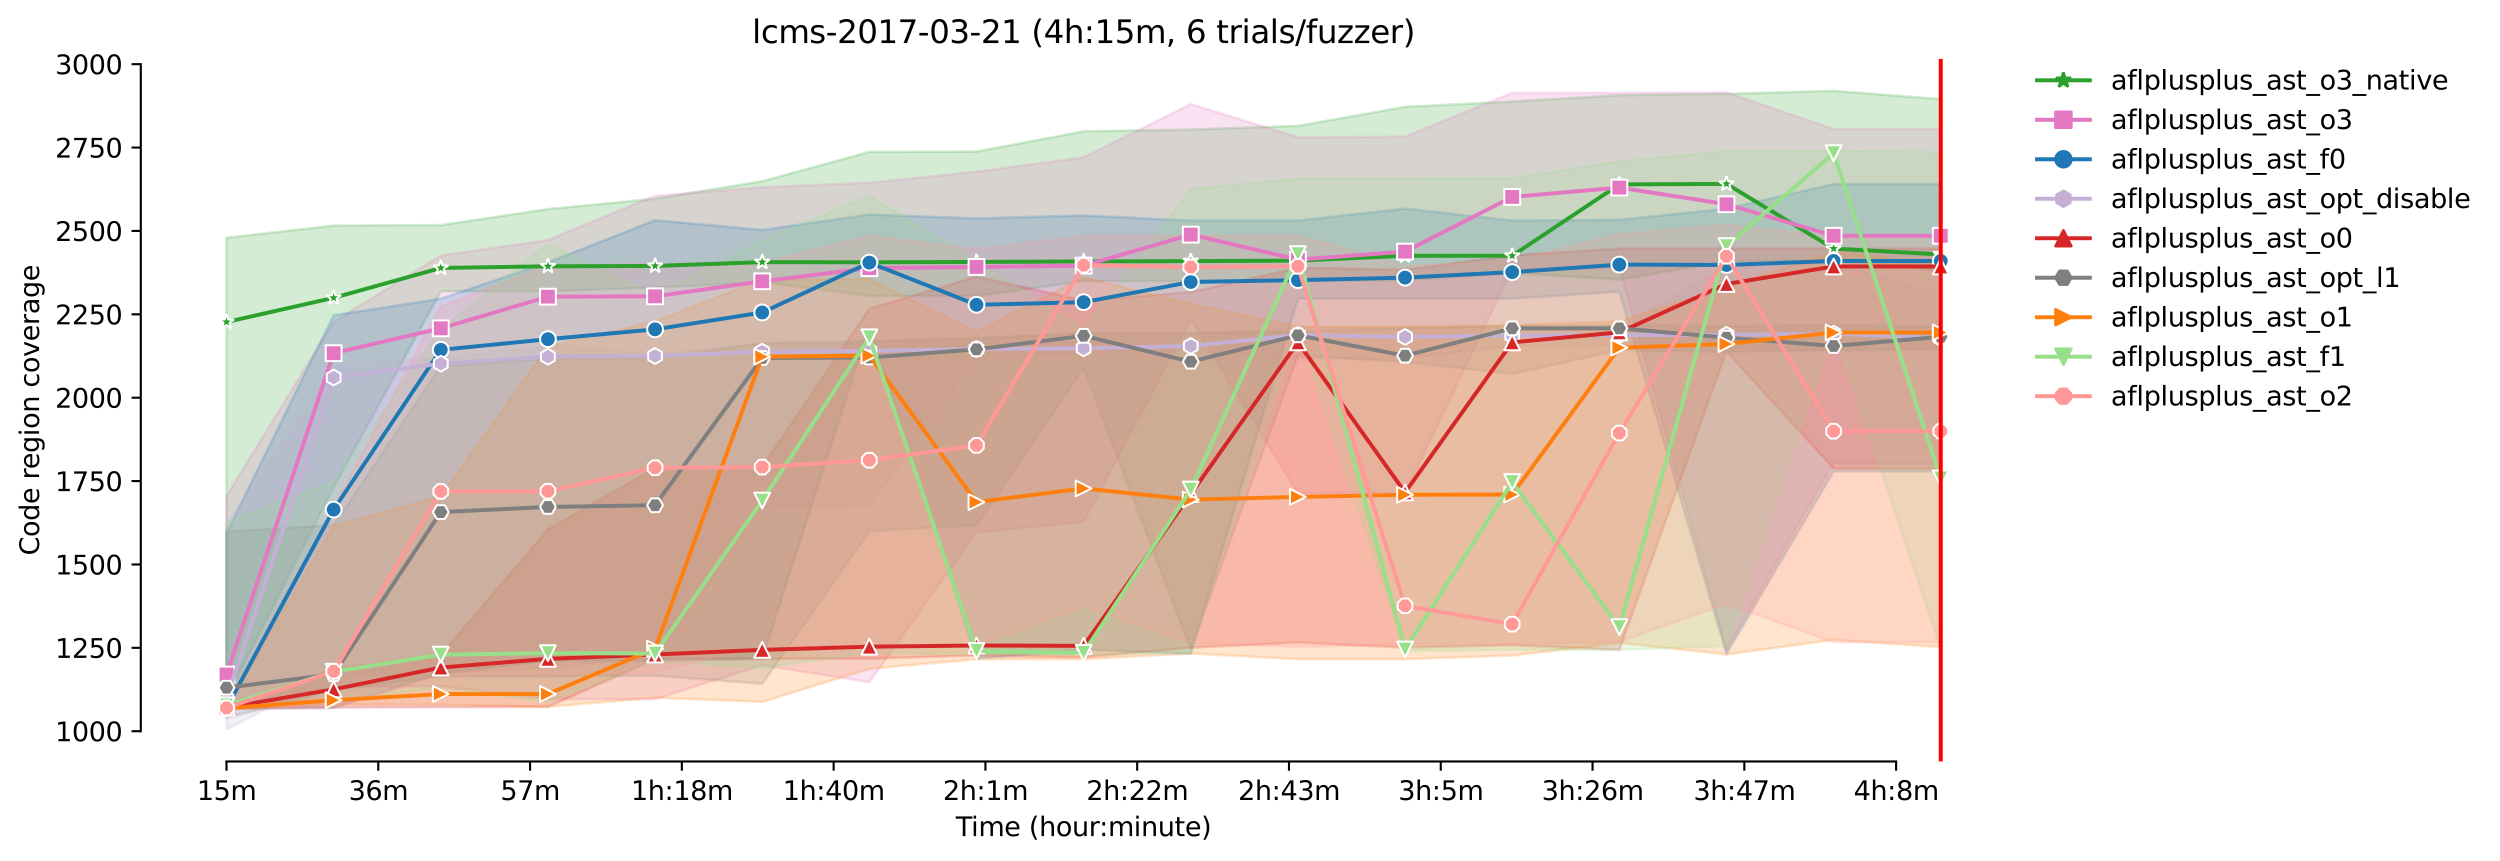 <?xml version="1.0" encoding="utf-8" standalone="no"?>
<!DOCTYPE svg PUBLIC "-//W3C//DTD SVG 1.1//EN"
  "http://www.w3.org/Graphics/SVG/1.1/DTD/svg11.dtd">
<svg xmlns:xlink="http://www.w3.org/1999/xlink" width="946.931pt" height="325.986pt" viewBox="0 0 946.931 325.986" xmlns="http://www.w3.org/2000/svg" version="1.1">
 <defs>
  <style type="text/css">*{stroke-linejoin: round; stroke-linecap: butt}</style>
 </defs>
 <g id="figure_1">
  <g id="patch_1">
   <path d="M 0 325.986 
L 946.931 325.986 
L 946.931 0 
L 0 0 
z
" style="fill: #ffffff"/>
  </g>
  <g id="axes_1">
   <g id="patch_2">
    <path d="M 53.328 288.43 
L 767.568 288.43 
L 767.568 22.318 
L 53.328 22.318 
z
" style="fill: #ffffff"/>
   </g>
   <g id="PolyCollection_1">
    <defs>
     <path id="maf0c54ce86" d="M 85.794 -235.924 
L 85.794 -61.654 
L 126.375 -141.367 
L 166.957 -215.649 
L 207.539 -215.649 
L 248.121 -217.038 
L 288.703 -219.123 
L 329.284 -213.88 
L 369.866 -213.88 
L 410.448 -219.502 
L 451.03 -219.565 
L 491.612 -219.565 
L 532.194 -219.881 
L 572.775 -222.597 
L 613.357 -220.07 
L 653.939 -227.018 
L 694.521 -227.397 
L 735.103 -223.544 
L 735.103 -288.414 
L 735.103 -288.414 
L 694.521 -291.572 
L 653.939 -290.435 
L 613.357 -289.93 
L 572.775 -287.53 
L 532.194 -285.508 
L 491.612 -278.308 
L 451.03 -276.918 
L 410.448 -276.223 
L 369.866 -268.58 
L 329.284 -268.454 
L 288.703 -257.337 
L 248.121 -250.705 
L 207.539 -246.789 
L 166.957 -240.725 
L 126.375 -240.535 
L 85.794 -235.924 
z
" style="stroke: #2ca02c; stroke-opacity: 0.2"/>
    </defs>
    <g clip-path="url(#pfc4f05b1db)">
     <use xlink:href="#maf0c54ce86" x="0" y="325.986" style="fill: #2ca02c; fill-opacity: 0.2; stroke: #2ca02c; stroke-opacity: 0.2"/>
    </g>
   </g>
   <g id="PolyCollection_2">
    <defs>
     <path id="m583ed77b15" d="M 85.794 -138.083 
L 85.794 -60.138 
L 126.375 -65.759 
L 166.957 -66.075 
L 207.539 -61.148 
L 248.121 -61.148 
L 288.703 -74.034 
L 329.284 -67.591 
L 369.866 -124.376 
L 410.448 -128.355 
L 451.03 -205.037 
L 491.612 -139.156 
L 532.194 -139.283 
L 572.775 -224.239 
L 613.357 -224.365 
L 653.939 -79.971 
L 694.521 -150.463 
L 735.103 -150.463 
L 735.103 -277.108 
L 735.103 -277.108 
L 694.521 -277.108 
L 653.939 -290.941 
L 613.357 -290.814 
L 572.775 -290.814 
L 532.194 -274.202 
L 491.612 -274.013 
L 451.03 -286.519 
L 410.448 -266.37 
L 369.866 -260.937 
L 329.284 -256.769 
L 288.703 -255.063 
L 248.121 -251.779 
L 207.539 -235.103 
L 166.957 -229.166 
L 126.375 -204.089 
L 85.794 -138.083 
z
" style="stroke: #e377c2; stroke-opacity: 0.2"/>
    </defs>
    <g clip-path="url(#pfc4f05b1db)">
     <use xlink:href="#m583ed77b15" x="0" y="325.986" style="fill: #e377c2; fill-opacity: 0.2; stroke: #e377c2; stroke-opacity: 0.2"/>
    </g>
   </g>
   <g id="PolyCollection_3">
    <defs>
     <path id="m63265be38e" d="M 85.794 -124.186 
L 85.794 -57.485 
L 126.375 -57.864 
L 166.957 -71.002 
L 207.539 -75.673 
L 248.121 -75.676 
L 288.703 -76.497 
L 329.284 -202.384 
L 369.866 -76.497 
L 410.448 -79.971 
L 451.03 -78.329 
L 491.612 -212.869 
L 532.194 -212.869 
L 572.775 -212.869 
L 613.357 -215.522 
L 653.939 -78.329 
L 694.521 -147.431 
L 735.103 -147.431 
L 735.103 -256.263 
L 735.103 -256.263 
L 694.521 -256.263 
L 653.939 -246.978 
L 613.357 -242.683 
L 572.775 -242.43 
L 532.194 -246.978 
L 491.612 -242.43 
L 451.03 -242.43 
L 410.448 -244.388 
L 369.866 -243.251 
L 329.284 -244.704 
L 288.703 -238.893 
L 248.121 -242.557 
L 207.539 -226.576 
L 166.957 -212.869 
L 126.375 -206.553 
L 85.794 -124.186 
z
" style="stroke: #1f77b4; stroke-opacity: 0.2"/>
    </defs>
    <g clip-path="url(#pfc4f05b1db)">
     <use xlink:href="#m63265be38e" x="0" y="325.986" style="fill: #1f77b4; fill-opacity: 0.2; stroke: #1f77b4; stroke-opacity: 0.2"/>
    </g>
   </g>
   <g id="PolyCollection_4">
    <defs>
     <path id="m87409b2154" d="M 85.794 -127.408 
L 85.794 -49.652 
L 126.375 -70.623 
L 166.957 -70.939 
L 207.539 -73.149 
L 248.121 -76.687 
L 288.703 -133.787 
L 329.284 -134.482 
L 369.866 -190.256 
L 410.448 -192.025 
L 451.03 -193.162 
L 491.612 -190.004 
L 532.194 -190.256 
L 572.775 -194.931 
L 613.357 -194.931 
L 653.939 -194.931 
L 694.521 -192.278 
L 735.103 -193.604 
L 735.103 -214.638 
L 735.103 -214.638 
L 694.521 -226.386 
L 653.939 -224.744 
L 613.357 -202.131 
L 572.775 -202.131 
L 532.194 -201.879 
L 491.612 -201.879 
L 451.03 -199.226 
L 410.448 -199.226 
L 369.866 -198.594 
L 329.284 -196.32 
L 288.703 -195.499 
L 248.121 -192.278 
L 207.539 -194.804 
L 166.957 -190.572 
L 126.375 -187.288 
L 85.794 -127.408 
z
" style="stroke: #c5b0d5; stroke-opacity: 0.2"/>
    </defs>
    <g clip-path="url(#pfc4f05b1db)">
     <use xlink:href="#m87409b2154" x="0" y="325.986" style="fill: #c5b0d5; fill-opacity: 0.2; stroke: #c5b0d5; stroke-opacity: 0.2"/>
    </g>
   </g>
   <g id="PolyCollection_5">
    <defs>
     <path id="m6cdc5e0fc1" d="M 85.794 -58.243 
L 85.794 -57.737 
L 126.375 -57.99 
L 166.957 -58.116 
L 207.539 -58.243 
L 248.121 -76.371 
L 288.703 -76.371 
L 329.284 -76.497 
L 369.866 -77.697 
L 410.448 -77.002 
L 451.03 -80.666 
L 491.612 -82.624 
L 532.194 -80.666 
L 572.775 -81.613 
L 613.357 -79.845 
L 653.939 -192.909 
L 694.521 -148.505 
L 735.103 -148.505 
L 735.103 -231.819 
L 735.103 -231.819 
L 694.521 -231.819 
L 653.939 -231.819 
L 613.357 -231.819 
L 572.775 -229.292 
L 532.194 -223.797 
L 491.612 -224.618 
L 451.03 -215.333 
L 410.448 -212.174 
L 369.866 -221.207 
L 329.284 -209.079 
L 288.703 -149.199 
L 248.121 -148.757 
L 207.539 -125.45 
L 166.957 -77.95 
L 126.375 -72.581 
L 85.794 -58.243 
z
" style="stroke: #d62728; stroke-opacity: 0.2"/>
    </defs>
    <g clip-path="url(#pfc4f05b1db)">
     <use xlink:href="#m6cdc5e0fc1" x="0" y="325.986" style="fill: #d62728; fill-opacity: 0.2; stroke: #d62728; stroke-opacity: 0.2"/>
    </g>
   </g>
   <g id="PolyCollection_6">
    <defs>
     <path id="m5a2d2a84e5" d="M 85.794 -124.629 
L 85.794 -54.011 
L 126.375 -64.622 
L 166.957 -69.739 
L 207.539 -69.865 
L 248.121 -70.054 
L 288.703 -66.959 
L 329.284 -124.755 
L 369.866 -127.029 
L 410.448 -186.467 
L 451.03 -80.098 
L 491.612 -191.267 
L 532.194 -188.867 
L 572.775 -184.319 
L 613.357 -193.415 
L 653.939 -192.657 
L 694.521 -193.415 
L 735.103 -193.92 
L 735.103 -202.324 
L 735.103 -202.324 
L 694.521 -202.763 
L 653.939 -202.447 
L 613.357 -202.763 
L 572.775 -202.637 
L 532.194 -201.752 
L 491.612 -200.489 
L 451.03 -199.984 
L 410.448 -199.857 
L 369.866 -197.773 
L 329.284 -196.762 
L 288.703 -196.068 
L 248.121 -190.446 
L 207.539 -190.193 
L 166.957 -187.351 
L 126.375 -127.092 
L 85.794 -124.629 
z
" style="stroke: #7f7f7f; stroke-opacity: 0.2"/>
    </defs>
    <g clip-path="url(#pfc4f05b1db)">
     <use xlink:href="#m5a2d2a84e5" x="0" y="325.986" style="fill: #7f7f7f; fill-opacity: 0.2; stroke: #7f7f7f; stroke-opacity: 0.2"/>
    </g>
   </g>
   <g id="PolyCollection_7">
    <defs>
     <path id="m9b457c5e1a" d="M 85.794 -57.927 
L 85.794 -57.358 
L 126.375 -59.064 
L 166.957 -59.064 
L 207.539 -58.243 
L 248.121 -61.717 
L 288.703 -60.138 
L 329.284 -72.644 
L 369.866 -76.308 
L 410.448 -76.308 
L 451.03 -78.455 
L 491.612 -76.308 
L 532.194 -76.308 
L 572.775 -77.697 
L 613.357 -82.498 
L 653.939 -78.076 
L 694.521 -83.635 
L 735.103 -80.856 
L 735.103 -225.818 
L 735.103 -225.818 
L 694.521 -230.682 
L 653.939 -217.164 
L 613.357 -204.279 
L 572.775 -202.889 
L 532.194 -202.258 
L 491.612 -202.258 
L 451.03 -210.785 
L 410.448 -220.954 
L 369.866 -200.236 
L 329.284 -220.196 
L 288.703 -220.196 
L 248.121 -204.279 
L 207.539 -194.678 
L 166.957 -137.956 
L 126.375 -126.713 
L 85.794 -57.927 
z
" style="stroke: #ff7f0e; stroke-opacity: 0.2"/>
    </defs>
    <g clip-path="url(#pfc4f05b1db)">
     <use xlink:href="#m9b457c5e1a" x="0" y="325.986" style="fill: #ff7f0e; fill-opacity: 0.2; stroke: #ff7f0e; stroke-opacity: 0.2"/>
    </g>
   </g>
   <g id="PolyCollection_8">
    <defs>
     <path id="m6e5feeed6d" d="M 85.794 -128.229 
L 85.794 -57.737 
L 126.375 -60.453 
L 166.957 -65.633 
L 207.539 -60.138 
L 248.121 -75.487 
L 288.703 -73.023 
L 329.284 -78.582 
L 369.866 -78.203 
L 410.448 -77.95 
L 451.03 -78.961 
L 491.612 -201.121 
L 532.194 -79.34 
L 572.775 -79.845 
L 613.357 -79.845 
L 653.939 -81.234 
L 694.521 -201.121 
L 735.103 -80.603 
L 735.103 -268.391 
L 735.103 -268.391 
L 694.521 -268.833 
L 653.939 -268.707 
L 613.357 -264.917 
L 572.775 -258.474 
L 532.194 -258.348 
L 491.612 -258.348 
L 451.03 -254.432 
L 410.448 -201.121 
L 369.866 -227.081 
L 329.284 -251.905 
L 288.703 -234.851 
L 248.121 -214.322 
L 207.539 -233.461 
L 166.957 -201.373 
L 126.375 -143.641 
L 85.794 -128.229 
z
" style="stroke: #98df8a; stroke-opacity: 0.2"/>
    </defs>
    <g clip-path="url(#pfc4f05b1db)">
     <use xlink:href="#m6e5feeed6d" x="0" y="325.986" style="fill: #98df8a; fill-opacity: 0.2; stroke: #98df8a; stroke-opacity: 0.2"/>
    </g>
   </g>
   <g id="PolyCollection_9">
    <defs>
     <path id="m81ef308b78" d="M 85.794 -59.253 
L 85.794 -57.611 
L 126.375 -57.864 
L 166.957 -70.054 
L 207.539 -70.054 
L 248.121 -71.444 
L 288.703 -81.487 
L 329.284 -80.982 
L 369.866 -81.487 
L 410.448 -96.268 
L 451.03 -82.498 
L 491.612 -80.982 
L 532.194 -81.866 
L 572.775 -81.866 
L 613.357 -82.877 
L 653.939 -97.278 
L 694.521 -82.75 
L 735.103 -82.75 
L 735.103 -236.24 
L 735.103 -236.24 
L 694.521 -236.24 
L 653.939 -240.788 
L 613.357 -237.251 
L 572.775 -227.271 
L 532.194 -225.25 
L 491.612 -236.745 
L 451.03 -236.745 
L 410.448 -236.619 
L 369.866 -231.629 
L 329.284 -236.619 
L 288.703 -226.323 
L 248.121 -226.008 
L 207.539 -225.502 
L 166.957 -209.774 
L 126.375 -133.851 
L 85.794 -59.253 
z
" style="stroke: #ff9896; stroke-opacity: 0.2"/>
    </defs>
    <g clip-path="url(#pfc4f05b1db)">
     <use xlink:href="#m81ef308b78" x="0" y="325.986" style="fill: #ff9896; fill-opacity: 0.2; stroke: #ff9896; stroke-opacity: 0.2"/>
    </g>
   </g>
   <g id="matplotlib.axis_1">
    <g id="xtick_1">
     <g id="line2d_1">
      <defs>
       <path id="mab6d5ce985" d="M 0 0 
L 0 3.5 
" style="stroke: #000000; stroke-width: 0.8"/>
      </defs>
      <g>
       <use xlink:href="#mab6d5ce985" x="85.794" y="288.43" style="stroke: #000000; stroke-width: 0.8"/>
      </g>
     </g>
     <g id="text_1">
      <!-- 15m -->
      <g transform="translate(74.561 303.029)scale(0.1 -0.1)">
       <defs>
        <path id="DejaVuSans-31" d="M 794 531 
L 1825 531 
L 1825 4091 
L 703 3866 
L 703 4441 
L 1819 4666 
L 2450 4666 
L 2450 531 
L 3481 531 
L 3481 0 
L 794 0 
L 794 531 
z
" transform="scale(0.016)"/>
        <path id="DejaVuSans-35" d="M 691 4666 
L 3169 4666 
L 3169 4134 
L 1269 4134 
L 1269 2991 
Q 1406 3038 1543 3061 
Q 1681 3084 1819 3084 
Q 2600 3084 3056 2656 
Q 3513 2228 3513 1497 
Q 3513 744 3044 326 
Q 2575 -91 1722 -91 
Q 1428 -91 1123 -41 
Q 819 9 494 109 
L 494 744 
Q 775 591 1075 516 
Q 1375 441 1709 441 
Q 2250 441 2565 725 
Q 2881 1009 2881 1497 
Q 2881 1984 2565 2268 
Q 2250 2553 1709 2553 
Q 1456 2553 1204 2497 
Q 953 2441 691 2322 
L 691 4666 
z
" transform="scale(0.016)"/>
        <path id="DejaVuSans-6d" d="M 3328 2828 
Q 3544 3216 3844 3400 
Q 4144 3584 4550 3584 
Q 5097 3584 5394 3201 
Q 5691 2819 5691 2113 
L 5691 0 
L 5113 0 
L 5113 2094 
Q 5113 2597 4934 2840 
Q 4756 3084 4391 3084 
Q 3944 3084 3684 2787 
Q 3425 2491 3425 1978 
L 3425 0 
L 2847 0 
L 2847 2094 
Q 2847 2600 2669 2842 
Q 2491 3084 2119 3084 
Q 1678 3084 1418 2786 
Q 1159 2488 1159 1978 
L 1159 0 
L 581 0 
L 581 3500 
L 1159 3500 
L 1159 2956 
Q 1356 3278 1631 3431 
Q 1906 3584 2284 3584 
Q 2666 3584 2933 3390 
Q 3200 3197 3328 2828 
z
" transform="scale(0.016)"/>
       </defs>
       <use xlink:href="#DejaVuSans-31"/>
       <use xlink:href="#DejaVuSans-35" x="63.623"/>
       <use xlink:href="#DejaVuSans-6d" x="127.246"/>
      </g>
     </g>
    </g>
    <g id="xtick_2">
     <g id="line2d_2">
      <g>
       <use xlink:href="#mab6d5ce985" x="143.284" y="288.43" style="stroke: #000000; stroke-width: 0.8"/>
      </g>
     </g>
     <g id="text_2">
      <!-- 36m -->
      <g transform="translate(132.052 303.029)scale(0.1 -0.1)">
       <defs>
        <path id="DejaVuSans-33" d="M 2597 2516 
Q 3050 2419 3304 2112 
Q 3559 1806 3559 1356 
Q 3559 666 3084 287 
Q 2609 -91 1734 -91 
Q 1441 -91 1130 -33 
Q 819 25 488 141 
L 488 750 
Q 750 597 1062 519 
Q 1375 441 1716 441 
Q 2309 441 2620 675 
Q 2931 909 2931 1356 
Q 2931 1769 2642 2001 
Q 2353 2234 1838 2234 
L 1294 2234 
L 1294 2753 
L 1863 2753 
Q 2328 2753 2575 2939 
Q 2822 3125 2822 3475 
Q 2822 3834 2567 4026 
Q 2313 4219 1838 4219 
Q 1578 4219 1281 4162 
Q 984 4106 628 3988 
L 628 4550 
Q 988 4650 1302 4700 
Q 1616 4750 1894 4750 
Q 2613 4750 3031 4423 
Q 3450 4097 3450 3541 
Q 3450 3153 3228 2886 
Q 3006 2619 2597 2516 
z
" transform="scale(0.016)"/>
        <path id="DejaVuSans-36" d="M 2113 2584 
Q 1688 2584 1439 2293 
Q 1191 2003 1191 1497 
Q 1191 994 1439 701 
Q 1688 409 2113 409 
Q 2538 409 2786 701 
Q 3034 994 3034 1497 
Q 3034 2003 2786 2293 
Q 2538 2584 2113 2584 
z
M 3366 4563 
L 3366 3988 
Q 3128 4100 2886 4159 
Q 2644 4219 2406 4219 
Q 1781 4219 1451 3797 
Q 1122 3375 1075 2522 
Q 1259 2794 1537 2939 
Q 1816 3084 2150 3084 
Q 2853 3084 3261 2657 
Q 3669 2231 3669 1497 
Q 3669 778 3244 343 
Q 2819 -91 2113 -91 
Q 1303 -91 875 529 
Q 447 1150 447 2328 
Q 447 3434 972 4092 
Q 1497 4750 2381 4750 
Q 2619 4750 2861 4703 
Q 3103 4656 3366 4563 
z
" transform="scale(0.016)"/>
       </defs>
       <use xlink:href="#DejaVuSans-33"/>
       <use xlink:href="#DejaVuSans-36" x="63.623"/>
       <use xlink:href="#DejaVuSans-6d" x="127.246"/>
      </g>
     </g>
    </g>
    <g id="xtick_3">
     <g id="line2d_3">
      <g>
       <use xlink:href="#mab6d5ce985" x="200.775" y="288.43" style="stroke: #000000; stroke-width: 0.8"/>
      </g>
     </g>
     <g id="text_3">
      <!-- 57m -->
      <g transform="translate(189.543 303.029)scale(0.1 -0.1)">
       <defs>
        <path id="DejaVuSans-37" d="M 525 4666 
L 3525 4666 
L 3525 4397 
L 1831 0 
L 1172 0 
L 2766 4134 
L 525 4134 
L 525 4666 
z
" transform="scale(0.016)"/>
       </defs>
       <use xlink:href="#DejaVuSans-35"/>
       <use xlink:href="#DejaVuSans-37" x="63.623"/>
       <use xlink:href="#DejaVuSans-6d" x="127.246"/>
      </g>
     </g>
    </g>
    <g id="xtick_4">
     <g id="line2d_4">
      <g>
       <use xlink:href="#mab6d5ce985" x="258.266" y="288.43" style="stroke: #000000; stroke-width: 0.8"/>
      </g>
     </g>
     <g id="text_4">
      <!-- 1h:18m -->
      <g transform="translate(238.999 303.029)scale(0.1 -0.1)">
       <defs>
        <path id="DejaVuSans-68" d="M 3513 2113 
L 3513 0 
L 2938 0 
L 2938 2094 
Q 2938 2591 2744 2837 
Q 2550 3084 2163 3084 
Q 1697 3084 1428 2787 
Q 1159 2491 1159 1978 
L 1159 0 
L 581 0 
L 581 4863 
L 1159 4863 
L 1159 2956 
Q 1366 3272 1645 3428 
Q 1925 3584 2291 3584 
Q 2894 3584 3203 3211 
Q 3513 2838 3513 2113 
z
" transform="scale(0.016)"/>
        <path id="DejaVuSans-3a" d="M 750 794 
L 1409 794 
L 1409 0 
L 750 0 
L 750 794 
z
M 750 3309 
L 1409 3309 
L 1409 2516 
L 750 2516 
L 750 3309 
z
" transform="scale(0.016)"/>
        <path id="DejaVuSans-38" d="M 2034 2216 
Q 1584 2216 1326 1975 
Q 1069 1734 1069 1313 
Q 1069 891 1326 650 
Q 1584 409 2034 409 
Q 2484 409 2743 651 
Q 3003 894 3003 1313 
Q 3003 1734 2745 1975 
Q 2488 2216 2034 2216 
z
M 1403 2484 
Q 997 2584 770 2862 
Q 544 3141 544 3541 
Q 544 4100 942 4425 
Q 1341 4750 2034 4750 
Q 2731 4750 3128 4425 
Q 3525 4100 3525 3541 
Q 3525 3141 3298 2862 
Q 3072 2584 2669 2484 
Q 3125 2378 3379 2068 
Q 3634 1759 3634 1313 
Q 3634 634 3220 271 
Q 2806 -91 2034 -91 
Q 1263 -91 848 271 
Q 434 634 434 1313 
Q 434 1759 690 2068 
Q 947 2378 1403 2484 
z
M 1172 3481 
Q 1172 3119 1398 2916 
Q 1625 2713 2034 2713 
Q 2441 2713 2670 2916 
Q 2900 3119 2900 3481 
Q 2900 3844 2670 4047 
Q 2441 4250 2034 4250 
Q 1625 4250 1398 4047 
Q 1172 3844 1172 3481 
z
" transform="scale(0.016)"/>
       </defs>
       <use xlink:href="#DejaVuSans-31"/>
       <use xlink:href="#DejaVuSans-68" x="63.623"/>
       <use xlink:href="#DejaVuSans-3a" x="127.002"/>
       <use xlink:href="#DejaVuSans-31" x="160.693"/>
       <use xlink:href="#DejaVuSans-38" x="224.316"/>
       <use xlink:href="#DejaVuSans-6d" x="287.939"/>
      </g>
     </g>
    </g>
    <g id="xtick_5">
     <g id="line2d_5">
      <g>
       <use xlink:href="#mab6d5ce985" x="315.757" y="288.43" style="stroke: #000000; stroke-width: 0.8"/>
      </g>
     </g>
     <g id="text_5">
      <!-- 1h:40m -->
      <g transform="translate(296.49 303.029)scale(0.1 -0.1)">
       <defs>
        <path id="DejaVuSans-34" d="M 2419 4116 
L 825 1625 
L 2419 1625 
L 2419 4116 
z
M 2253 4666 
L 3047 4666 
L 3047 1625 
L 3713 1625 
L 3713 1100 
L 3047 1100 
L 3047 0 
L 2419 0 
L 2419 1100 
L 313 1100 
L 313 1709 
L 2253 4666 
z
" transform="scale(0.016)"/>
        <path id="DejaVuSans-30" d="M 2034 4250 
Q 1547 4250 1301 3770 
Q 1056 3291 1056 2328 
Q 1056 1369 1301 889 
Q 1547 409 2034 409 
Q 2525 409 2770 889 
Q 3016 1369 3016 2328 
Q 3016 3291 2770 3770 
Q 2525 4250 2034 4250 
z
M 2034 4750 
Q 2819 4750 3233 4129 
Q 3647 3509 3647 2328 
Q 3647 1150 3233 529 
Q 2819 -91 2034 -91 
Q 1250 -91 836 529 
Q 422 1150 422 2328 
Q 422 3509 836 4129 
Q 1250 4750 2034 4750 
z
" transform="scale(0.016)"/>
       </defs>
       <use xlink:href="#DejaVuSans-31"/>
       <use xlink:href="#DejaVuSans-68" x="63.623"/>
       <use xlink:href="#DejaVuSans-3a" x="127.002"/>
       <use xlink:href="#DejaVuSans-34" x="160.693"/>
       <use xlink:href="#DejaVuSans-30" x="224.316"/>
       <use xlink:href="#DejaVuSans-6d" x="287.939"/>
      </g>
     </g>
    </g>
    <g id="xtick_6">
     <g id="line2d_6">
      <g>
       <use xlink:href="#mab6d5ce985" x="373.248" y="288.43" style="stroke: #000000; stroke-width: 0.8"/>
      </g>
     </g>
     <g id="text_6">
      <!-- 2h:1m -->
      <g transform="translate(357.162 303.029)scale(0.1 -0.1)">
       <defs>
        <path id="DejaVuSans-32" d="M 1228 531 
L 3431 531 
L 3431 0 
L 469 0 
L 469 531 
Q 828 903 1448 1529 
Q 2069 2156 2228 2338 
Q 2531 2678 2651 2914 
Q 2772 3150 2772 3378 
Q 2772 3750 2511 3984 
Q 2250 4219 1831 4219 
Q 1534 4219 1204 4116 
Q 875 4013 500 3803 
L 500 4441 
Q 881 4594 1212 4672 
Q 1544 4750 1819 4750 
Q 2544 4750 2975 4387 
Q 3406 4025 3406 3419 
Q 3406 3131 3298 2873 
Q 3191 2616 2906 2266 
Q 2828 2175 2409 1742 
Q 1991 1309 1228 531 
z
" transform="scale(0.016)"/>
       </defs>
       <use xlink:href="#DejaVuSans-32"/>
       <use xlink:href="#DejaVuSans-68" x="63.623"/>
       <use xlink:href="#DejaVuSans-3a" x="127.002"/>
       <use xlink:href="#DejaVuSans-31" x="160.693"/>
       <use xlink:href="#DejaVuSans-6d" x="224.316"/>
      </g>
     </g>
    </g>
    <g id="xtick_7">
     <g id="line2d_7">
      <g>
       <use xlink:href="#mab6d5ce985" x="430.739" y="288.43" style="stroke: #000000; stroke-width: 0.8"/>
      </g>
     </g>
     <g id="text_7">
      <!-- 2h:22m -->
      <g transform="translate(411.472 303.029)scale(0.1 -0.1)">
       <use xlink:href="#DejaVuSans-32"/>
       <use xlink:href="#DejaVuSans-68" x="63.623"/>
       <use xlink:href="#DejaVuSans-3a" x="127.002"/>
       <use xlink:href="#DejaVuSans-32" x="160.693"/>
       <use xlink:href="#DejaVuSans-32" x="224.316"/>
       <use xlink:href="#DejaVuSans-6d" x="287.939"/>
      </g>
     </g>
    </g>
    <g id="xtick_8">
     <g id="line2d_8">
      <g>
       <use xlink:href="#mab6d5ce985" x="488.23" y="288.43" style="stroke: #000000; stroke-width: 0.8"/>
      </g>
     </g>
     <g id="text_8">
      <!-- 2h:43m -->
      <g transform="translate(468.963 303.029)scale(0.1 -0.1)">
       <use xlink:href="#DejaVuSans-32"/>
       <use xlink:href="#DejaVuSans-68" x="63.623"/>
       <use xlink:href="#DejaVuSans-3a" x="127.002"/>
       <use xlink:href="#DejaVuSans-34" x="160.693"/>
       <use xlink:href="#DejaVuSans-33" x="224.316"/>
       <use xlink:href="#DejaVuSans-6d" x="287.939"/>
      </g>
     </g>
    </g>
    <g id="xtick_9">
     <g id="line2d_9">
      <g>
       <use xlink:href="#mab6d5ce985" x="545.721" y="288.43" style="stroke: #000000; stroke-width: 0.8"/>
      </g>
     </g>
     <g id="text_9">
      <!-- 3h:5m -->
      <g transform="translate(529.635 303.029)scale(0.1 -0.1)">
       <use xlink:href="#DejaVuSans-33"/>
       <use xlink:href="#DejaVuSans-68" x="63.623"/>
       <use xlink:href="#DejaVuSans-3a" x="127.002"/>
       <use xlink:href="#DejaVuSans-35" x="160.693"/>
       <use xlink:href="#DejaVuSans-6d" x="224.316"/>
      </g>
     </g>
    </g>
    <g id="xtick_10">
     <g id="line2d_10">
      <g>
       <use xlink:href="#mab6d5ce985" x="603.212" y="288.43" style="stroke: #000000; stroke-width: 0.8"/>
      </g>
     </g>
     <g id="text_10">
      <!-- 3h:26m -->
      <g transform="translate(583.945 303.029)scale(0.1 -0.1)">
       <use xlink:href="#DejaVuSans-33"/>
       <use xlink:href="#DejaVuSans-68" x="63.623"/>
       <use xlink:href="#DejaVuSans-3a" x="127.002"/>
       <use xlink:href="#DejaVuSans-32" x="160.693"/>
       <use xlink:href="#DejaVuSans-36" x="224.316"/>
       <use xlink:href="#DejaVuSans-6d" x="287.939"/>
      </g>
     </g>
    </g>
    <g id="xtick_11">
     <g id="line2d_11">
      <g>
       <use xlink:href="#mab6d5ce985" x="660.703" y="288.43" style="stroke: #000000; stroke-width: 0.8"/>
      </g>
     </g>
     <g id="text_11">
      <!-- 3h:47m -->
      <g transform="translate(641.435 303.029)scale(0.1 -0.1)">
       <use xlink:href="#DejaVuSans-33"/>
       <use xlink:href="#DejaVuSans-68" x="63.623"/>
       <use xlink:href="#DejaVuSans-3a" x="127.002"/>
       <use xlink:href="#DejaVuSans-34" x="160.693"/>
       <use xlink:href="#DejaVuSans-37" x="224.316"/>
       <use xlink:href="#DejaVuSans-6d" x="287.939"/>
      </g>
     </g>
    </g>
    <g id="xtick_12">
     <g id="line2d_12">
      <g>
       <use xlink:href="#mab6d5ce985" x="718.194" y="288.43" style="stroke: #000000; stroke-width: 0.8"/>
      </g>
     </g>
     <g id="text_12">
      <!-- 4h:8m -->
      <g transform="translate(702.108 303.029)scale(0.1 -0.1)">
       <use xlink:href="#DejaVuSans-34"/>
       <use xlink:href="#DejaVuSans-68" x="63.623"/>
       <use xlink:href="#DejaVuSans-3a" x="127.002"/>
       <use xlink:href="#DejaVuSans-38" x="160.693"/>
       <use xlink:href="#DejaVuSans-6d" x="224.316"/>
      </g>
     </g>
    </g>
    <g id="text_13">
     <!-- Time (hour:minute) -->
     <g transform="translate(362.041 316.707)scale(0.1 -0.1)">
      <defs>
       <path id="DejaVuSans-54" d="M -19 4666 
L 3928 4666 
L 3928 4134 
L 2272 4134 
L 2272 0 
L 1638 0 
L 1638 4134 
L -19 4134 
L -19 4666 
z
" transform="scale(0.016)"/>
       <path id="DejaVuSans-69" d="M 603 3500 
L 1178 3500 
L 1178 0 
L 603 0 
L 603 3500 
z
M 603 4863 
L 1178 4863 
L 1178 4134 
L 603 4134 
L 603 4863 
z
" transform="scale(0.016)"/>
       <path id="DejaVuSans-65" d="M 3597 1894 
L 3597 1613 
L 953 1613 
Q 991 1019 1311 708 
Q 1631 397 2203 397 
Q 2534 397 2845 478 
Q 3156 559 3463 722 
L 3463 178 
Q 3153 47 2828 -22 
Q 2503 -91 2169 -91 
Q 1331 -91 842 396 
Q 353 884 353 1716 
Q 353 2575 817 3079 
Q 1281 3584 2069 3584 
Q 2775 3584 3186 3129 
Q 3597 2675 3597 1894 
z
M 3022 2063 
Q 3016 2534 2758 2815 
Q 2500 3097 2075 3097 
Q 1594 3097 1305 2825 
Q 1016 2553 972 2059 
L 3022 2063 
z
" transform="scale(0.016)"/>
       <path id="DejaVuSans-20" transform="scale(0.016)"/>
       <path id="DejaVuSans-28" d="M 1984 4856 
Q 1566 4138 1362 3434 
Q 1159 2731 1159 2009 
Q 1159 1288 1364 580 
Q 1569 -128 1984 -844 
L 1484 -844 
Q 1016 -109 783 600 
Q 550 1309 550 2009 
Q 550 2706 781 3412 
Q 1013 4119 1484 4856 
L 1984 4856 
z
" transform="scale(0.016)"/>
       <path id="DejaVuSans-6f" d="M 1959 3097 
Q 1497 3097 1228 2736 
Q 959 2375 959 1747 
Q 959 1119 1226 758 
Q 1494 397 1959 397 
Q 2419 397 2687 759 
Q 2956 1122 2956 1747 
Q 2956 2369 2687 2733 
Q 2419 3097 1959 3097 
z
M 1959 3584 
Q 2709 3584 3137 3096 
Q 3566 2609 3566 1747 
Q 3566 888 3137 398 
Q 2709 -91 1959 -91 
Q 1206 -91 779 398 
Q 353 888 353 1747 
Q 353 2609 779 3096 
Q 1206 3584 1959 3584 
z
" transform="scale(0.016)"/>
       <path id="DejaVuSans-75" d="M 544 1381 
L 544 3500 
L 1119 3500 
L 1119 1403 
Q 1119 906 1312 657 
Q 1506 409 1894 409 
Q 2359 409 2629 706 
Q 2900 1003 2900 1516 
L 2900 3500 
L 3475 3500 
L 3475 0 
L 2900 0 
L 2900 538 
Q 2691 219 2414 64 
Q 2138 -91 1772 -91 
Q 1169 -91 856 284 
Q 544 659 544 1381 
z
M 1991 3584 
L 1991 3584 
z
" transform="scale(0.016)"/>
       <path id="DejaVuSans-72" d="M 2631 2963 
Q 2534 3019 2420 3045 
Q 2306 3072 2169 3072 
Q 1681 3072 1420 2755 
Q 1159 2438 1159 1844 
L 1159 0 
L 581 0 
L 581 3500 
L 1159 3500 
L 1159 2956 
Q 1341 3275 1631 3429 
Q 1922 3584 2338 3584 
Q 2397 3584 2469 3576 
Q 2541 3569 2628 3553 
L 2631 2963 
z
" transform="scale(0.016)"/>
       <path id="DejaVuSans-6e" d="M 3513 2113 
L 3513 0 
L 2938 0 
L 2938 2094 
Q 2938 2591 2744 2837 
Q 2550 3084 2163 3084 
Q 1697 3084 1428 2787 
Q 1159 2491 1159 1978 
L 1159 0 
L 581 0 
L 581 3500 
L 1159 3500 
L 1159 2956 
Q 1366 3272 1645 3428 
Q 1925 3584 2291 3584 
Q 2894 3584 3203 3211 
Q 3513 2838 3513 2113 
z
" transform="scale(0.016)"/>
       <path id="DejaVuSans-74" d="M 1172 4494 
L 1172 3500 
L 2356 3500 
L 2356 3053 
L 1172 3053 
L 1172 1153 
Q 1172 725 1289 603 
Q 1406 481 1766 481 
L 2356 481 
L 2356 0 
L 1766 0 
Q 1100 0 847 248 
Q 594 497 594 1153 
L 594 3053 
L 172 3053 
L 172 3500 
L 594 3500 
L 594 4494 
L 1172 4494 
z
" transform="scale(0.016)"/>
       <path id="DejaVuSans-29" d="M 513 4856 
L 1013 4856 
Q 1481 4119 1714 3412 
Q 1947 2706 1947 2009 
Q 1947 1309 1714 600 
Q 1481 -109 1013 -844 
L 513 -844 
Q 928 -128 1133 580 
Q 1338 1288 1338 2009 
Q 1338 2731 1133 3434 
Q 928 4138 513 4856 
z
" transform="scale(0.016)"/>
      </defs>
      <use xlink:href="#DejaVuSans-54"/>
      <use xlink:href="#DejaVuSans-69" x="57.959"/>
      <use xlink:href="#DejaVuSans-6d" x="85.742"/>
      <use xlink:href="#DejaVuSans-65" x="183.154"/>
      <use xlink:href="#DejaVuSans-20" x="244.678"/>
      <use xlink:href="#DejaVuSans-28" x="276.465"/>
      <use xlink:href="#DejaVuSans-68" x="315.479"/>
      <use xlink:href="#DejaVuSans-6f" x="378.857"/>
      <use xlink:href="#DejaVuSans-75" x="440.039"/>
      <use xlink:href="#DejaVuSans-72" x="503.418"/>
      <use xlink:href="#DejaVuSans-3a" x="542.781"/>
      <use xlink:href="#DejaVuSans-6d" x="576.473"/>
      <use xlink:href="#DejaVuSans-69" x="673.885"/>
      <use xlink:href="#DejaVuSans-6e" x="701.668"/>
      <use xlink:href="#DejaVuSans-75" x="765.047"/>
      <use xlink:href="#DejaVuSans-74" x="828.426"/>
      <use xlink:href="#DejaVuSans-65" x="867.635"/>
      <use xlink:href="#DejaVuSans-29" x="929.158"/>
     </g>
    </g>
   </g>
   <g id="matplotlib.axis_2">
    <g id="ytick_1">
     <g id="line2d_13">
      <defs>
       <path id="m69f26c547d" d="M 0 0 
L -3.5 0 
" style="stroke: #000000; stroke-width: 0.8"/>
      </defs>
      <g>
       <use xlink:href="#m69f26c547d" x="53.328" y="276.966" style="stroke: #000000; stroke-width: 0.8"/>
      </g>
     </g>
     <g id="text_14">
      <!-- 1000 -->
      <g transform="translate(20.878 280.765)scale(0.1 -0.1)">
       <use xlink:href="#DejaVuSans-31"/>
       <use xlink:href="#DejaVuSans-30" x="63.623"/>
       <use xlink:href="#DejaVuSans-30" x="127.246"/>
       <use xlink:href="#DejaVuSans-30" x="190.869"/>
      </g>
     </g>
    </g>
    <g id="ytick_2">
     <g id="line2d_14">
      <g>
       <use xlink:href="#m69f26c547d" x="53.328" y="245.384" style="stroke: #000000; stroke-width: 0.8"/>
      </g>
     </g>
     <g id="text_15">
      <!-- 1250 -->
      <g transform="translate(20.878 249.183)scale(0.1 -0.1)">
       <use xlink:href="#DejaVuSans-31"/>
       <use xlink:href="#DejaVuSans-32" x="63.623"/>
       <use xlink:href="#DejaVuSans-35" x="127.246"/>
       <use xlink:href="#DejaVuSans-30" x="190.869"/>
      </g>
     </g>
    </g>
    <g id="ytick_3">
     <g id="line2d_15">
      <g>
       <use xlink:href="#m69f26c547d" x="53.328" y="213.801" style="stroke: #000000; stroke-width: 0.8"/>
      </g>
     </g>
     <g id="text_16">
      <!-- 1500 -->
      <g transform="translate(20.878 217.6)scale(0.1 -0.1)">
       <use xlink:href="#DejaVuSans-31"/>
       <use xlink:href="#DejaVuSans-35" x="63.623"/>
       <use xlink:href="#DejaVuSans-30" x="127.246"/>
       <use xlink:href="#DejaVuSans-30" x="190.869"/>
      </g>
     </g>
    </g>
    <g id="ytick_4">
     <g id="line2d_16">
      <g>
       <use xlink:href="#m69f26c547d" x="53.328" y="182.219" style="stroke: #000000; stroke-width: 0.8"/>
      </g>
     </g>
     <g id="text_17">
      <!-- 1750 -->
      <g transform="translate(20.878 186.018)scale(0.1 -0.1)">
       <use xlink:href="#DejaVuSans-31"/>
       <use xlink:href="#DejaVuSans-37" x="63.623"/>
       <use xlink:href="#DejaVuSans-35" x="127.246"/>
       <use xlink:href="#DejaVuSans-30" x="190.869"/>
      </g>
     </g>
    </g>
    <g id="ytick_5">
     <g id="line2d_17">
      <g>
       <use xlink:href="#m69f26c547d" x="53.328" y="150.637" style="stroke: #000000; stroke-width: 0.8"/>
      </g>
     </g>
     <g id="text_18">
      <!-- 2000 -->
      <g transform="translate(20.878 154.436)scale(0.1 -0.1)">
       <use xlink:href="#DejaVuSans-32"/>
       <use xlink:href="#DejaVuSans-30" x="63.623"/>
       <use xlink:href="#DejaVuSans-30" x="127.246"/>
       <use xlink:href="#DejaVuSans-30" x="190.869"/>
      </g>
     </g>
    </g>
    <g id="ytick_6">
     <g id="line2d_18">
      <g>
       <use xlink:href="#m69f26c547d" x="53.328" y="119.055" style="stroke: #000000; stroke-width: 0.8"/>
      </g>
     </g>
     <g id="text_19">
      <!-- 2250 -->
      <g transform="translate(20.878 122.854)scale(0.1 -0.1)">
       <use xlink:href="#DejaVuSans-32"/>
       <use xlink:href="#DejaVuSans-32" x="63.623"/>
       <use xlink:href="#DejaVuSans-35" x="127.246"/>
       <use xlink:href="#DejaVuSans-30" x="190.869"/>
      </g>
     </g>
    </g>
    <g id="ytick_7">
     <g id="line2d_19">
      <g>
       <use xlink:href="#m69f26c547d" x="53.328" y="87.472" style="stroke: #000000; stroke-width: 0.8"/>
      </g>
     </g>
     <g id="text_20">
      <!-- 2500 -->
      <g transform="translate(20.878 91.272)scale(0.1 -0.1)">
       <use xlink:href="#DejaVuSans-32"/>
       <use xlink:href="#DejaVuSans-35" x="63.623"/>
       <use xlink:href="#DejaVuSans-30" x="127.246"/>
       <use xlink:href="#DejaVuSans-30" x="190.869"/>
      </g>
     </g>
    </g>
    <g id="ytick_8">
     <g id="line2d_20">
      <g>
       <use xlink:href="#m69f26c547d" x="53.328" y="55.89" style="stroke: #000000; stroke-width: 0.8"/>
      </g>
     </g>
     <g id="text_21">
      <!-- 2750 -->
      <g transform="translate(20.878 59.689)scale(0.1 -0.1)">
       <use xlink:href="#DejaVuSans-32"/>
       <use xlink:href="#DejaVuSans-37" x="63.623"/>
       <use xlink:href="#DejaVuSans-35" x="127.246"/>
       <use xlink:href="#DejaVuSans-30" x="190.869"/>
      </g>
     </g>
    </g>
    <g id="ytick_9">
     <g id="line2d_21">
      <g>
       <use xlink:href="#m69f26c547d" x="53.328" y="24.308" style="stroke: #000000; stroke-width: 0.8"/>
      </g>
     </g>
     <g id="text_22">
      <!-- 3000 -->
      <g transform="translate(20.878 28.107)scale(0.1 -0.1)">
       <use xlink:href="#DejaVuSans-33"/>
       <use xlink:href="#DejaVuSans-30" x="63.623"/>
       <use xlink:href="#DejaVuSans-30" x="127.246"/>
       <use xlink:href="#DejaVuSans-30" x="190.869"/>
      </g>
     </g>
    </g>
    <g id="text_23">
     <!-- Code region coverage -->
     <g transform="translate(14.798 210.38)rotate(-90)scale(0.1 -0.1)">
      <defs>
       <path id="DejaVuSans-43" d="M 4122 4306 
L 4122 3641 
Q 3803 3938 3442 4084 
Q 3081 4231 2675 4231 
Q 1875 4231 1450 3742 
Q 1025 3253 1025 2328 
Q 1025 1406 1450 917 
Q 1875 428 2675 428 
Q 3081 428 3442 575 
Q 3803 722 4122 1019 
L 4122 359 
Q 3791 134 3420 21 
Q 3050 -91 2638 -91 
Q 1578 -91 968 557 
Q 359 1206 359 2328 
Q 359 3453 968 4101 
Q 1578 4750 2638 4750 
Q 3056 4750 3426 4639 
Q 3797 4528 4122 4306 
z
" transform="scale(0.016)"/>
       <path id="DejaVuSans-64" d="M 2906 2969 
L 2906 4863 
L 3481 4863 
L 3481 0 
L 2906 0 
L 2906 525 
Q 2725 213 2448 61 
Q 2172 -91 1784 -91 
Q 1150 -91 751 415 
Q 353 922 353 1747 
Q 353 2572 751 3078 
Q 1150 3584 1784 3584 
Q 2172 3584 2448 3432 
Q 2725 3281 2906 2969 
z
M 947 1747 
Q 947 1113 1208 752 
Q 1469 391 1925 391 
Q 2381 391 2643 752 
Q 2906 1113 2906 1747 
Q 2906 2381 2643 2742 
Q 2381 3103 1925 3103 
Q 1469 3103 1208 2742 
Q 947 2381 947 1747 
z
" transform="scale(0.016)"/>
       <path id="DejaVuSans-67" d="M 2906 1791 
Q 2906 2416 2648 2759 
Q 2391 3103 1925 3103 
Q 1463 3103 1205 2759 
Q 947 2416 947 1791 
Q 947 1169 1205 825 
Q 1463 481 1925 481 
Q 2391 481 2648 825 
Q 2906 1169 2906 1791 
z
M 3481 434 
Q 3481 -459 3084 -895 
Q 2688 -1331 1869 -1331 
Q 1566 -1331 1297 -1286 
Q 1028 -1241 775 -1147 
L 775 -588 
Q 1028 -725 1275 -790 
Q 1522 -856 1778 -856 
Q 2344 -856 2625 -561 
Q 2906 -266 2906 331 
L 2906 616 
Q 2728 306 2450 153 
Q 2172 0 1784 0 
Q 1141 0 747 490 
Q 353 981 353 1791 
Q 353 2603 747 3093 
Q 1141 3584 1784 3584 
Q 2172 3584 2450 3431 
Q 2728 3278 2906 2969 
L 2906 3500 
L 3481 3500 
L 3481 434 
z
" transform="scale(0.016)"/>
       <path id="DejaVuSans-63" d="M 3122 3366 
L 3122 2828 
Q 2878 2963 2633 3030 
Q 2388 3097 2138 3097 
Q 1578 3097 1268 2742 
Q 959 2388 959 1747 
Q 959 1106 1268 751 
Q 1578 397 2138 397 
Q 2388 397 2633 464 
Q 2878 531 3122 666 
L 3122 134 
Q 2881 22 2623 -34 
Q 2366 -91 2075 -91 
Q 1284 -91 818 406 
Q 353 903 353 1747 
Q 353 2603 823 3093 
Q 1294 3584 2113 3584 
Q 2378 3584 2631 3529 
Q 2884 3475 3122 3366 
z
" transform="scale(0.016)"/>
       <path id="DejaVuSans-76" d="M 191 3500 
L 800 3500 
L 1894 563 
L 2988 3500 
L 3597 3500 
L 2284 0 
L 1503 0 
L 191 3500 
z
" transform="scale(0.016)"/>
       <path id="DejaVuSans-61" d="M 2194 1759 
Q 1497 1759 1228 1600 
Q 959 1441 959 1056 
Q 959 750 1161 570 
Q 1363 391 1709 391 
Q 2188 391 2477 730 
Q 2766 1069 2766 1631 
L 2766 1759 
L 2194 1759 
z
M 3341 1997 
L 3341 0 
L 2766 0 
L 2766 531 
Q 2569 213 2275 61 
Q 1981 -91 1556 -91 
Q 1019 -91 701 211 
Q 384 513 384 1019 
Q 384 1609 779 1909 
Q 1175 2209 1959 2209 
L 2766 2209 
L 2766 2266 
Q 2766 2663 2505 2880 
Q 2244 3097 1772 3097 
Q 1472 3097 1187 3025 
Q 903 2953 641 2809 
L 641 3341 
Q 956 3463 1253 3523 
Q 1550 3584 1831 3584 
Q 2591 3584 2966 3190 
Q 3341 2797 3341 1997 
z
" transform="scale(0.016)"/>
      </defs>
      <use xlink:href="#DejaVuSans-43"/>
      <use xlink:href="#DejaVuSans-6f" x="69.824"/>
      <use xlink:href="#DejaVuSans-64" x="131.006"/>
      <use xlink:href="#DejaVuSans-65" x="194.482"/>
      <use xlink:href="#DejaVuSans-20" x="256.006"/>
      <use xlink:href="#DejaVuSans-72" x="287.793"/>
      <use xlink:href="#DejaVuSans-65" x="326.656"/>
      <use xlink:href="#DejaVuSans-67" x="388.18"/>
      <use xlink:href="#DejaVuSans-69" x="451.656"/>
      <use xlink:href="#DejaVuSans-6f" x="479.439"/>
      <use xlink:href="#DejaVuSans-6e" x="540.621"/>
      <use xlink:href="#DejaVuSans-20" x="604"/>
      <use xlink:href="#DejaVuSans-63" x="635.787"/>
      <use xlink:href="#DejaVuSans-6f" x="690.768"/>
      <use xlink:href="#DejaVuSans-76" x="751.949"/>
      <use xlink:href="#DejaVuSans-65" x="811.129"/>
      <use xlink:href="#DejaVuSans-72" x="872.652"/>
      <use xlink:href="#DejaVuSans-61" x="913.766"/>
      <use xlink:href="#DejaVuSans-67" x="975.045"/>
      <use xlink:href="#DejaVuSans-65" x="1038.521"/>
     </g>
    </g>
   </g>
   <g id="line2d_22">
    <path d="M 85.794 121.96 
L 126.375 112.801 
L 166.957 101.495 
L 207.539 100.863 
L 248.121 100.737 
L 288.703 99.284 
L 329.284 99.347 
L 369.866 99.221 
L 410.448 99.031 
L 451.03 98.905 
L 491.612 98.716 
L 532.194 96.884 
L 572.775 96.884 
L 613.357 69.849 
L 653.939 69.66 
L 694.521 94.168 
L 735.103 96.378 
" clip-path="url(#pfc4f05b1db)" style="fill: none; stroke: #2ca02c; stroke-width: 1.5; stroke-linecap: square"/>
    <defs>
     <path id="mec01cf9795" d="M 0 -3 
L -0.674 -0.927 
L -2.853 -0.927 
L -1.09 0.354 
L -1.763 2.427 
L -0 1.146 
L 1.763 2.427 
L 1.09 0.354 
L 2.853 -0.927 
L 0.674 -0.927 
z
" style="stroke: #ffffff; stroke-width: 0.75; stroke-linejoin: bevel"/>
    </defs>
    <g clip-path="url(#pfc4f05b1db)">
     <use xlink:href="#mec01cf9795" x="85.794" y="121.96" style="fill: #2ca02c; stroke: #ffffff; stroke-width: 0.75; stroke-linejoin: bevel"/>
     <use xlink:href="#mec01cf9795" x="126.375" y="112.801" style="fill: #2ca02c; stroke: #ffffff; stroke-width: 0.75; stroke-linejoin: bevel"/>
     <use xlink:href="#mec01cf9795" x="166.957" y="101.495" style="fill: #2ca02c; stroke: #ffffff; stroke-width: 0.75; stroke-linejoin: bevel"/>
     <use xlink:href="#mec01cf9795" x="207.539" y="100.863" style="fill: #2ca02c; stroke: #ffffff; stroke-width: 0.75; stroke-linejoin: bevel"/>
     <use xlink:href="#mec01cf9795" x="248.121" y="100.737" style="fill: #2ca02c; stroke: #ffffff; stroke-width: 0.75; stroke-linejoin: bevel"/>
     <use xlink:href="#mec01cf9795" x="288.703" y="99.284" style="fill: #2ca02c; stroke: #ffffff; stroke-width: 0.75; stroke-linejoin: bevel"/>
     <use xlink:href="#mec01cf9795" x="329.284" y="99.347" style="fill: #2ca02c; stroke: #ffffff; stroke-width: 0.75; stroke-linejoin: bevel"/>
     <use xlink:href="#mec01cf9795" x="369.866" y="99.221" style="fill: #2ca02c; stroke: #ffffff; stroke-width: 0.75; stroke-linejoin: bevel"/>
     <use xlink:href="#mec01cf9795" x="410.448" y="99.031" style="fill: #2ca02c; stroke: #ffffff; stroke-width: 0.75; stroke-linejoin: bevel"/>
     <use xlink:href="#mec01cf9795" x="451.03" y="98.905" style="fill: #2ca02c; stroke: #ffffff; stroke-width: 0.75; stroke-linejoin: bevel"/>
     <use xlink:href="#mec01cf9795" x="491.612" y="98.716" style="fill: #2ca02c; stroke: #ffffff; stroke-width: 0.75; stroke-linejoin: bevel"/>
     <use xlink:href="#mec01cf9795" x="532.194" y="96.884" style="fill: #2ca02c; stroke: #ffffff; stroke-width: 0.75; stroke-linejoin: bevel"/>
     <use xlink:href="#mec01cf9795" x="572.775" y="96.884" style="fill: #2ca02c; stroke: #ffffff; stroke-width: 0.75; stroke-linejoin: bevel"/>
     <use xlink:href="#mec01cf9795" x="613.357" y="69.849" style="fill: #2ca02c; stroke: #ffffff; stroke-width: 0.75; stroke-linejoin: bevel"/>
     <use xlink:href="#mec01cf9795" x="653.939" y="69.66" style="fill: #2ca02c; stroke: #ffffff; stroke-width: 0.75; stroke-linejoin: bevel"/>
     <use xlink:href="#mec01cf9795" x="694.521" y="94.168" style="fill: #2ca02c; stroke: #ffffff; stroke-width: 0.75; stroke-linejoin: bevel"/>
     <use xlink:href="#mec01cf9795" x="735.103" y="96.378" style="fill: #2ca02c; stroke: #ffffff; stroke-width: 0.75; stroke-linejoin: bevel"/>
    </g>
   </g>
   <g id="line2d_23">
    <path d="M 85.794 255.49 
L 126.375 133.772 
L 166.957 124.36 
L 207.539 112.359 
L 248.121 112.233 
L 288.703 106.548 
L 329.284 101.558 
L 369.866 101.116 
L 410.448 100.611 
L 451.03 88.862 
L 491.612 98.337 
L 532.194 95.305 
L 572.775 74.587 
L 613.357 71.05 
L 653.939 77.366 
L 694.521 89.304 
L 735.103 89.304 
" clip-path="url(#pfc4f05b1db)" style="fill: none; stroke: #e377c2; stroke-width: 1.5; stroke-linecap: square"/>
    <defs>
     <path id="m1691f13281" d="M -3 3 
L 3 3 
L 3 -3 
L -3 -3 
z
" style="stroke: #ffffff; stroke-width: 0.75; stroke-linejoin: miter"/>
    </defs>
    <g clip-path="url(#pfc4f05b1db)">
     <use xlink:href="#m1691f13281" x="85.794" y="255.49" style="fill: #e377c2; stroke: #ffffff; stroke-width: 0.75; stroke-linejoin: miter"/>
     <use xlink:href="#m1691f13281" x="126.375" y="133.772" style="fill: #e377c2; stroke: #ffffff; stroke-width: 0.75; stroke-linejoin: miter"/>
     <use xlink:href="#m1691f13281" x="166.957" y="124.36" style="fill: #e377c2; stroke: #ffffff; stroke-width: 0.75; stroke-linejoin: miter"/>
     <use xlink:href="#m1691f13281" x="207.539" y="112.359" style="fill: #e377c2; stroke: #ffffff; stroke-width: 0.75; stroke-linejoin: miter"/>
     <use xlink:href="#m1691f13281" x="248.121" y="112.233" style="fill: #e377c2; stroke: #ffffff; stroke-width: 0.75; stroke-linejoin: miter"/>
     <use xlink:href="#m1691f13281" x="288.703" y="106.548" style="fill: #e377c2; stroke: #ffffff; stroke-width: 0.75; stroke-linejoin: miter"/>
     <use xlink:href="#m1691f13281" x="329.284" y="101.558" style="fill: #e377c2; stroke: #ffffff; stroke-width: 0.75; stroke-linejoin: miter"/>
     <use xlink:href="#m1691f13281" x="369.866" y="101.116" style="fill: #e377c2; stroke: #ffffff; stroke-width: 0.75; stroke-linejoin: miter"/>
     <use xlink:href="#m1691f13281" x="410.448" y="100.611" style="fill: #e377c2; stroke: #ffffff; stroke-width: 0.75; stroke-linejoin: miter"/>
     <use xlink:href="#m1691f13281" x="451.03" y="88.862" style="fill: #e377c2; stroke: #ffffff; stroke-width: 0.75; stroke-linejoin: miter"/>
     <use xlink:href="#m1691f13281" x="491.612" y="98.337" style="fill: #e377c2; stroke: #ffffff; stroke-width: 0.75; stroke-linejoin: miter"/>
     <use xlink:href="#m1691f13281" x="532.194" y="95.305" style="fill: #e377c2; stroke: #ffffff; stroke-width: 0.75; stroke-linejoin: miter"/>
     <use xlink:href="#m1691f13281" x="572.775" y="74.587" style="fill: #e377c2; stroke: #ffffff; stroke-width: 0.75; stroke-linejoin: miter"/>
     <use xlink:href="#m1691f13281" x="613.357" y="71.05" style="fill: #e377c2; stroke: #ffffff; stroke-width: 0.75; stroke-linejoin: miter"/>
     <use xlink:href="#m1691f13281" x="653.939" y="77.366" style="fill: #e377c2; stroke: #ffffff; stroke-width: 0.75; stroke-linejoin: miter"/>
     <use xlink:href="#m1691f13281" x="694.521" y="89.304" style="fill: #e377c2; stroke: #ffffff; stroke-width: 0.75; stroke-linejoin: miter"/>
     <use xlink:href="#m1691f13281" x="735.103" y="89.304" style="fill: #e377c2; stroke: #ffffff; stroke-width: 0.75; stroke-linejoin: miter"/>
    </g>
   </g>
   <g id="line2d_24">
    <path d="M 85.794 268.123 
L 126.375 193.02 
L 166.957 132.509 
L 207.539 128.466 
L 248.121 124.739 
L 288.703 118.36 
L 329.284 99.474 
L 369.866 115.454 
L 410.448 114.444 
L 451.03 106.801 
L 491.612 106.106 
L 532.194 105.158 
L 572.775 103.074 
L 613.357 100.232 
L 653.939 100.358 
L 694.521 98.842 
L 735.103 98.842 
" clip-path="url(#pfc4f05b1db)" style="fill: none; stroke: #1f77b4; stroke-width: 1.5; stroke-linecap: square"/>
    <defs>
     <path id="m8b2658cb04" d="M 0 3 
C 0.796 3 1.559 2.684 2.121 2.121 
C 2.684 1.559 3 0.796 3 0 
C 3 -0.796 2.684 -1.559 2.121 -2.121 
C 1.559 -2.684 0.796 -3 0 -3 
C -0.796 -3 -1.559 -2.684 -2.121 -2.121 
C -2.684 -1.559 -3 -0.796 -3 0 
C -3 0.796 -2.684 1.559 -2.121 2.121 
C -1.559 2.684 -0.796 3 0 3 
z
" style="stroke: #ffffff; stroke-width: 0.75"/>
    </defs>
    <g clip-path="url(#pfc4f05b1db)">
     <use xlink:href="#m8b2658cb04" x="85.794" y="268.123" style="fill: #1f77b4; stroke: #ffffff; stroke-width: 0.75"/>
     <use xlink:href="#m8b2658cb04" x="126.375" y="193.02" style="fill: #1f77b4; stroke: #ffffff; stroke-width: 0.75"/>
     <use xlink:href="#m8b2658cb04" x="166.957" y="132.509" style="fill: #1f77b4; stroke: #ffffff; stroke-width: 0.75"/>
     <use xlink:href="#m8b2658cb04" x="207.539" y="128.466" style="fill: #1f77b4; stroke: #ffffff; stroke-width: 0.75"/>
     <use xlink:href="#m8b2658cb04" x="248.121" y="124.739" style="fill: #1f77b4; stroke: #ffffff; stroke-width: 0.75"/>
     <use xlink:href="#m8b2658cb04" x="288.703" y="118.36" style="fill: #1f77b4; stroke: #ffffff; stroke-width: 0.75"/>
     <use xlink:href="#m8b2658cb04" x="329.284" y="99.474" style="fill: #1f77b4; stroke: #ffffff; stroke-width: 0.75"/>
     <use xlink:href="#m8b2658cb04" x="369.866" y="115.454" style="fill: #1f77b4; stroke: #ffffff; stroke-width: 0.75"/>
     <use xlink:href="#m8b2658cb04" x="410.448" y="114.444" style="fill: #1f77b4; stroke: #ffffff; stroke-width: 0.75"/>
     <use xlink:href="#m8b2658cb04" x="451.03" y="106.801" style="fill: #1f77b4; stroke: #ffffff; stroke-width: 0.75"/>
     <use xlink:href="#m8b2658cb04" x="491.612" y="106.106" style="fill: #1f77b4; stroke: #ffffff; stroke-width: 0.75"/>
     <use xlink:href="#m8b2658cb04" x="532.194" y="105.158" style="fill: #1f77b4; stroke: #ffffff; stroke-width: 0.75"/>
     <use xlink:href="#m8b2658cb04" x="572.775" y="103.074" style="fill: #1f77b4; stroke: #ffffff; stroke-width: 0.75"/>
     <use xlink:href="#m8b2658cb04" x="613.357" y="100.232" style="fill: #1f77b4; stroke: #ffffff; stroke-width: 0.75"/>
     <use xlink:href="#m8b2658cb04" x="653.939" y="100.358" style="fill: #1f77b4; stroke: #ffffff; stroke-width: 0.75"/>
     <use xlink:href="#m8b2658cb04" x="694.521" y="98.842" style="fill: #1f77b4; stroke: #ffffff; stroke-width: 0.75"/>
     <use xlink:href="#m8b2658cb04" x="735.103" y="98.842" style="fill: #1f77b4; stroke: #ffffff; stroke-width: 0.75"/>
    </g>
   </g>
   <g id="line2d_25">
    <path d="M 85.794 264.586 
L 126.375 142.994 
L 166.957 137.751 
L 207.539 135.098 
L 248.121 134.846 
L 288.703 133.203 
L 329.284 132.888 
L 369.866 132.193 
L 410.448 131.94 
L 451.03 131.056 
L 491.612 126.887 
L 532.194 127.645 
L 572.775 127.076 
L 613.357 126.887 
L 653.939 126.824 
L 694.521 126.382 
L 735.103 128.087 
" clip-path="url(#pfc4f05b1db)" style="fill: none; stroke: #c5b0d5; stroke-width: 1.5; stroke-linecap: square"/>
    <defs>
     <path id="m2c0ec74602" d="M 0 -3 
L -2.598 -1.5 
L -2.598 1.5 
L -0 3 
L 2.598 1.5 
L 2.598 -1.5 
z
" style="stroke: #ffffff; stroke-width: 0.75; stroke-linejoin: miter"/>
    </defs>
    <g clip-path="url(#pfc4f05b1db)">
     <use xlink:href="#m2c0ec74602" x="85.794" y="264.586" style="fill: #c5b0d5; stroke: #ffffff; stroke-width: 0.75; stroke-linejoin: miter"/>
     <use xlink:href="#m2c0ec74602" x="126.375" y="142.994" style="fill: #c5b0d5; stroke: #ffffff; stroke-width: 0.75; stroke-linejoin: miter"/>
     <use xlink:href="#m2c0ec74602" x="166.957" y="137.751" style="fill: #c5b0d5; stroke: #ffffff; stroke-width: 0.75; stroke-linejoin: miter"/>
     <use xlink:href="#m2c0ec74602" x="207.539" y="135.098" style="fill: #c5b0d5; stroke: #ffffff; stroke-width: 0.75; stroke-linejoin: miter"/>
     <use xlink:href="#m2c0ec74602" x="248.121" y="134.846" style="fill: #c5b0d5; stroke: #ffffff; stroke-width: 0.75; stroke-linejoin: miter"/>
     <use xlink:href="#m2c0ec74602" x="288.703" y="133.203" style="fill: #c5b0d5; stroke: #ffffff; stroke-width: 0.75; stroke-linejoin: miter"/>
     <use xlink:href="#m2c0ec74602" x="329.284" y="132.888" style="fill: #c5b0d5; stroke: #ffffff; stroke-width: 0.75; stroke-linejoin: miter"/>
     <use xlink:href="#m2c0ec74602" x="369.866" y="132.193" style="fill: #c5b0d5; stroke: #ffffff; stroke-width: 0.75; stroke-linejoin: miter"/>
     <use xlink:href="#m2c0ec74602" x="410.448" y="131.94" style="fill: #c5b0d5; stroke: #ffffff; stroke-width: 0.75; stroke-linejoin: miter"/>
     <use xlink:href="#m2c0ec74602" x="451.03" y="131.056" style="fill: #c5b0d5; stroke: #ffffff; stroke-width: 0.75; stroke-linejoin: miter"/>
     <use xlink:href="#m2c0ec74602" x="491.612" y="126.887" style="fill: #c5b0d5; stroke: #ffffff; stroke-width: 0.75; stroke-linejoin: miter"/>
     <use xlink:href="#m2c0ec74602" x="532.194" y="127.645" style="fill: #c5b0d5; stroke: #ffffff; stroke-width: 0.75; stroke-linejoin: miter"/>
     <use xlink:href="#m2c0ec74602" x="572.775" y="127.076" style="fill: #c5b0d5; stroke: #ffffff; stroke-width: 0.75; stroke-linejoin: miter"/>
     <use xlink:href="#m2c0ec74602" x="613.357" y="126.887" style="fill: #c5b0d5; stroke: #ffffff; stroke-width: 0.75; stroke-linejoin: miter"/>
     <use xlink:href="#m2c0ec74602" x="653.939" y="126.824" style="fill: #c5b0d5; stroke: #ffffff; stroke-width: 0.75; stroke-linejoin: miter"/>
     <use xlink:href="#m2c0ec74602" x="694.521" y="126.382" style="fill: #c5b0d5; stroke: #ffffff; stroke-width: 0.75; stroke-linejoin: miter"/>
     <use xlink:href="#m2c0ec74602" x="735.103" y="128.087" style="fill: #c5b0d5; stroke: #ffffff; stroke-width: 0.75; stroke-linejoin: miter"/>
    </g>
   </g>
   <g id="line2d_26">
    <path d="M 85.794 267.996 
L 126.375 261.111 
L 166.957 252.837 
L 207.539 249.552 
L 248.121 247.91 
L 288.703 246.141 
L 329.284 244.941 
L 369.866 244.499 
L 410.448 244.626 
L 451.03 187.146 
L 491.612 129.666 
L 532.194 186.514 
L 572.775 129.666 
L 613.357 125.876 
L 653.939 107.559 
L 694.521 100.926 
L 735.103 100.926 
" clip-path="url(#pfc4f05b1db)" style="fill: none; stroke: #d62728; stroke-width: 1.5; stroke-linecap: square"/>
    <defs>
     <path id="mc5b0f089e8" d="M 0 -3 
L -3 3 
L 3 3 
z
" style="stroke: #ffffff; stroke-width: 0.75; stroke-linejoin: miter"/>
    </defs>
    <g clip-path="url(#pfc4f05b1db)">
     <use xlink:href="#mc5b0f089e8" x="85.794" y="267.996" style="fill: #d62728; stroke: #ffffff; stroke-width: 0.75; stroke-linejoin: miter"/>
     <use xlink:href="#mc5b0f089e8" x="126.375" y="261.111" style="fill: #d62728; stroke: #ffffff; stroke-width: 0.75; stroke-linejoin: miter"/>
     <use xlink:href="#mc5b0f089e8" x="166.957" y="252.837" style="fill: #d62728; stroke: #ffffff; stroke-width: 0.75; stroke-linejoin: miter"/>
     <use xlink:href="#mc5b0f089e8" x="207.539" y="249.552" style="fill: #d62728; stroke: #ffffff; stroke-width: 0.75; stroke-linejoin: miter"/>
     <use xlink:href="#mc5b0f089e8" x="248.121" y="247.91" style="fill: #d62728; stroke: #ffffff; stroke-width: 0.75; stroke-linejoin: miter"/>
     <use xlink:href="#mc5b0f089e8" x="288.703" y="246.141" style="fill: #d62728; stroke: #ffffff; stroke-width: 0.75; stroke-linejoin: miter"/>
     <use xlink:href="#mc5b0f089e8" x="329.284" y="244.941" style="fill: #d62728; stroke: #ffffff; stroke-width: 0.75; stroke-linejoin: miter"/>
     <use xlink:href="#mc5b0f089e8" x="369.866" y="244.499" style="fill: #d62728; stroke: #ffffff; stroke-width: 0.75; stroke-linejoin: miter"/>
     <use xlink:href="#mc5b0f089e8" x="410.448" y="244.626" style="fill: #d62728; stroke: #ffffff; stroke-width: 0.75; stroke-linejoin: miter"/>
     <use xlink:href="#mc5b0f089e8" x="451.03" y="187.146" style="fill: #d62728; stroke: #ffffff; stroke-width: 0.75; stroke-linejoin: miter"/>
     <use xlink:href="#mc5b0f089e8" x="491.612" y="129.666" style="fill: #d62728; stroke: #ffffff; stroke-width: 0.75; stroke-linejoin: miter"/>
     <use xlink:href="#mc5b0f089e8" x="532.194" y="186.514" style="fill: #d62728; stroke: #ffffff; stroke-width: 0.75; stroke-linejoin: miter"/>
     <use xlink:href="#mc5b0f089e8" x="572.775" y="129.666" style="fill: #d62728; stroke: #ffffff; stroke-width: 0.75; stroke-linejoin: miter"/>
     <use xlink:href="#mc5b0f089e8" x="613.357" y="125.876" style="fill: #d62728; stroke: #ffffff; stroke-width: 0.75; stroke-linejoin: miter"/>
     <use xlink:href="#mc5b0f089e8" x="653.939" y="107.559" style="fill: #d62728; stroke: #ffffff; stroke-width: 0.75; stroke-linejoin: miter"/>
     <use xlink:href="#mc5b0f089e8" x="694.521" y="100.926" style="fill: #d62728; stroke: #ffffff; stroke-width: 0.75; stroke-linejoin: miter"/>
     <use xlink:href="#mc5b0f089e8" x="735.103" y="100.926" style="fill: #d62728; stroke: #ffffff; stroke-width: 0.75; stroke-linejoin: miter"/>
    </g>
   </g>
   <g id="line2d_27">
    <path d="M 85.794 260.48 
L 126.375 255.364 
L 166.957 193.968 
L 207.539 192.01 
L 248.121 191.378 
L 288.703 135.604 
L 329.284 135.414 
L 369.866 132.319 
L 410.448 127.203 
L 451.03 136.993 
L 491.612 127.013 
L 532.194 134.719 
L 572.775 124.36 
L 613.357 124.36 
L 653.939 127.898 
L 694.521 131.056 
L 735.103 127.582 
" clip-path="url(#pfc4f05b1db)" style="fill: none; stroke: #7f7f7f; stroke-width: 1.5; stroke-linecap: square"/>
    <defs>
     <path id="m6be097f5f3" d="M -1.5 -2.598 
L -3 -0 
L -1.5 2.598 
L 1.5 2.598 
L 3 0 
L 1.5 -2.598 
z
" style="stroke: #ffffff; stroke-width: 0.75; stroke-linejoin: miter"/>
    </defs>
    <g clip-path="url(#pfc4f05b1db)">
     <use xlink:href="#m6be097f5f3" x="85.794" y="260.48" style="fill: #7f7f7f; stroke: #ffffff; stroke-width: 0.75; stroke-linejoin: miter"/>
     <use xlink:href="#m6be097f5f3" x="126.375" y="255.364" style="fill: #7f7f7f; stroke: #ffffff; stroke-width: 0.75; stroke-linejoin: miter"/>
     <use xlink:href="#m6be097f5f3" x="166.957" y="193.968" style="fill: #7f7f7f; stroke: #ffffff; stroke-width: 0.75; stroke-linejoin: miter"/>
     <use xlink:href="#m6be097f5f3" x="207.539" y="192.01" style="fill: #7f7f7f; stroke: #ffffff; stroke-width: 0.75; stroke-linejoin: miter"/>
     <use xlink:href="#m6be097f5f3" x="248.121" y="191.378" style="fill: #7f7f7f; stroke: #ffffff; stroke-width: 0.75; stroke-linejoin: miter"/>
     <use xlink:href="#m6be097f5f3" x="288.703" y="135.604" style="fill: #7f7f7f; stroke: #ffffff; stroke-width: 0.75; stroke-linejoin: miter"/>
     <use xlink:href="#m6be097f5f3" x="329.284" y="135.414" style="fill: #7f7f7f; stroke: #ffffff; stroke-width: 0.75; stroke-linejoin: miter"/>
     <use xlink:href="#m6be097f5f3" x="369.866" y="132.319" style="fill: #7f7f7f; stroke: #ffffff; stroke-width: 0.75; stroke-linejoin: miter"/>
     <use xlink:href="#m6be097f5f3" x="410.448" y="127.203" style="fill: #7f7f7f; stroke: #ffffff; stroke-width: 0.75; stroke-linejoin: miter"/>
     <use xlink:href="#m6be097f5f3" x="451.03" y="136.993" style="fill: #7f7f7f; stroke: #ffffff; stroke-width: 0.75; stroke-linejoin: miter"/>
     <use xlink:href="#m6be097f5f3" x="491.612" y="127.013" style="fill: #7f7f7f; stroke: #ffffff; stroke-width: 0.75; stroke-linejoin: miter"/>
     <use xlink:href="#m6be097f5f3" x="532.194" y="134.719" style="fill: #7f7f7f; stroke: #ffffff; stroke-width: 0.75; stroke-linejoin: miter"/>
     <use xlink:href="#m6be097f5f3" x="572.775" y="124.36" style="fill: #7f7f7f; stroke: #ffffff; stroke-width: 0.75; stroke-linejoin: miter"/>
     <use xlink:href="#m6be097f5f3" x="613.357" y="124.36" style="fill: #7f7f7f; stroke: #ffffff; stroke-width: 0.75; stroke-linejoin: miter"/>
     <use xlink:href="#m6be097f5f3" x="653.939" y="127.898" style="fill: #7f7f7f; stroke: #ffffff; stroke-width: 0.75; stroke-linejoin: miter"/>
     <use xlink:href="#m6be097f5f3" x="694.521" y="131.056" style="fill: #7f7f7f; stroke: #ffffff; stroke-width: 0.75; stroke-linejoin: miter"/>
     <use xlink:href="#m6be097f5f3" x="735.103" y="127.582" style="fill: #7f7f7f; stroke: #ffffff; stroke-width: 0.75; stroke-linejoin: miter"/>
    </g>
   </g>
   <g id="line2d_28">
    <path d="M 85.794 268.249 
L 126.375 265.217 
L 166.957 262.88 
L 207.539 262.88 
L 248.121 245.699 
L 288.703 135.098 
L 329.284 134.719 
L 369.866 190.178 
L 410.448 184.998 
L 451.03 189.23 
L 491.612 188.22 
L 532.194 187.399 
L 572.775 187.335 
L 613.357 131.687 
L 653.939 130.298 
L 694.521 125.939 
L 735.103 125.939 
" clip-path="url(#pfc4f05b1db)" style="fill: none; stroke: #ff7f0e; stroke-width: 1.5; stroke-linecap: square"/>
    <defs>
     <path id="ma37a6dfa86" d="M 3 0 
L -3 -3 
L -3 3 
z
" style="stroke: #ffffff; stroke-width: 0.75; stroke-linejoin: miter"/>
    </defs>
    <g clip-path="url(#pfc4f05b1db)">
     <use xlink:href="#ma37a6dfa86" x="85.794" y="268.249" style="fill: #ff7f0e; stroke: #ffffff; stroke-width: 0.75; stroke-linejoin: miter"/>
     <use xlink:href="#ma37a6dfa86" x="126.375" y="265.217" style="fill: #ff7f0e; stroke: #ffffff; stroke-width: 0.75; stroke-linejoin: miter"/>
     <use xlink:href="#ma37a6dfa86" x="166.957" y="262.88" style="fill: #ff7f0e; stroke: #ffffff; stroke-width: 0.75; stroke-linejoin: miter"/>
     <use xlink:href="#ma37a6dfa86" x="207.539" y="262.88" style="fill: #ff7f0e; stroke: #ffffff; stroke-width: 0.75; stroke-linejoin: miter"/>
     <use xlink:href="#ma37a6dfa86" x="248.121" y="245.699" style="fill: #ff7f0e; stroke: #ffffff; stroke-width: 0.75; stroke-linejoin: miter"/>
     <use xlink:href="#ma37a6dfa86" x="288.703" y="135.098" style="fill: #ff7f0e; stroke: #ffffff; stroke-width: 0.75; stroke-linejoin: miter"/>
     <use xlink:href="#ma37a6dfa86" x="329.284" y="134.719" style="fill: #ff7f0e; stroke: #ffffff; stroke-width: 0.75; stroke-linejoin: miter"/>
     <use xlink:href="#ma37a6dfa86" x="369.866" y="190.178" style="fill: #ff7f0e; stroke: #ffffff; stroke-width: 0.75; stroke-linejoin: miter"/>
     <use xlink:href="#ma37a6dfa86" x="410.448" y="184.998" style="fill: #ff7f0e; stroke: #ffffff; stroke-width: 0.75; stroke-linejoin: miter"/>
     <use xlink:href="#ma37a6dfa86" x="451.03" y="189.23" style="fill: #ff7f0e; stroke: #ffffff; stroke-width: 0.75; stroke-linejoin: miter"/>
     <use xlink:href="#ma37a6dfa86" x="491.612" y="188.22" style="fill: #ff7f0e; stroke: #ffffff; stroke-width: 0.75; stroke-linejoin: miter"/>
     <use xlink:href="#ma37a6dfa86" x="532.194" y="187.399" style="fill: #ff7f0e; stroke: #ffffff; stroke-width: 0.75; stroke-linejoin: miter"/>
     <use xlink:href="#ma37a6dfa86" x="572.775" y="187.335" style="fill: #ff7f0e; stroke: #ffffff; stroke-width: 0.75; stroke-linejoin: miter"/>
     <use xlink:href="#ma37a6dfa86" x="613.357" y="131.687" style="fill: #ff7f0e; stroke: #ffffff; stroke-width: 0.75; stroke-linejoin: miter"/>
     <use xlink:href="#ma37a6dfa86" x="653.939" y="130.298" style="fill: #ff7f0e; stroke: #ffffff; stroke-width: 0.75; stroke-linejoin: miter"/>
     <use xlink:href="#ma37a6dfa86" x="694.521" y="125.939" style="fill: #ff7f0e; stroke: #ffffff; stroke-width: 0.75; stroke-linejoin: miter"/>
     <use xlink:href="#ma37a6dfa86" x="735.103" y="125.939" style="fill: #ff7f0e; stroke: #ffffff; stroke-width: 0.75; stroke-linejoin: miter"/>
    </g>
   </g>
   <g id="line2d_29">
    <path d="M 85.794 267.175 
L 126.375 254.416 
L 166.957 247.973 
L 207.539 247.405 
L 248.121 247.531 
L 288.703 189.609 
L 329.284 127.771 
L 369.866 246.584 
L 410.448 247.278 
L 451.03 185.44 
L 491.612 96.252 
L 532.194 246.015 
L 572.775 182.598 
L 613.357 237.551 
L 653.939 93.22 
L 694.521 58.038 
L 735.103 181.208 
" clip-path="url(#pfc4f05b1db)" style="fill: none; stroke: #98df8a; stroke-width: 1.5; stroke-linecap: square"/>
    <defs>
     <path id="m26a95daba2" d="M -0 3 
L 3 -3 
L -3 -3 
z
" style="stroke: #ffffff; stroke-width: 0.75; stroke-linejoin: miter"/>
    </defs>
    <g clip-path="url(#pfc4f05b1db)">
     <use xlink:href="#m26a95daba2" x="85.794" y="267.175" style="fill: #98df8a; stroke: #ffffff; stroke-width: 0.75; stroke-linejoin: miter"/>
     <use xlink:href="#m26a95daba2" x="126.375" y="254.416" style="fill: #98df8a; stroke: #ffffff; stroke-width: 0.75; stroke-linejoin: miter"/>
     <use xlink:href="#m26a95daba2" x="166.957" y="247.973" style="fill: #98df8a; stroke: #ffffff; stroke-width: 0.75; stroke-linejoin: miter"/>
     <use xlink:href="#m26a95daba2" x="207.539" y="247.405" style="fill: #98df8a; stroke: #ffffff; stroke-width: 0.75; stroke-linejoin: miter"/>
     <use xlink:href="#m26a95daba2" x="248.121" y="247.531" style="fill: #98df8a; stroke: #ffffff; stroke-width: 0.75; stroke-linejoin: miter"/>
     <use xlink:href="#m26a95daba2" x="288.703" y="189.609" style="fill: #98df8a; stroke: #ffffff; stroke-width: 0.75; stroke-linejoin: miter"/>
     <use xlink:href="#m26a95daba2" x="329.284" y="127.771" style="fill: #98df8a; stroke: #ffffff; stroke-width: 0.75; stroke-linejoin: miter"/>
     <use xlink:href="#m26a95daba2" x="369.866" y="246.584" style="fill: #98df8a; stroke: #ffffff; stroke-width: 0.75; stroke-linejoin: miter"/>
     <use xlink:href="#m26a95daba2" x="410.448" y="247.278" style="fill: #98df8a; stroke: #ffffff; stroke-width: 0.75; stroke-linejoin: miter"/>
     <use xlink:href="#m26a95daba2" x="451.03" y="185.44" style="fill: #98df8a; stroke: #ffffff; stroke-width: 0.75; stroke-linejoin: miter"/>
     <use xlink:href="#m26a95daba2" x="491.612" y="96.252" style="fill: #98df8a; stroke: #ffffff; stroke-width: 0.75; stroke-linejoin: miter"/>
     <use xlink:href="#m26a95daba2" x="532.194" y="246.015" style="fill: #98df8a; stroke: #ffffff; stroke-width: 0.75; stroke-linejoin: miter"/>
     <use xlink:href="#m26a95daba2" x="572.775" y="182.598" style="fill: #98df8a; stroke: #ffffff; stroke-width: 0.75; stroke-linejoin: miter"/>
     <use xlink:href="#m26a95daba2" x="613.357" y="237.551" style="fill: #98df8a; stroke: #ffffff; stroke-width: 0.75; stroke-linejoin: miter"/>
     <use xlink:href="#m26a95daba2" x="653.939" y="93.22" style="fill: #98df8a; stroke: #ffffff; stroke-width: 0.75; stroke-linejoin: miter"/>
     <use xlink:href="#m26a95daba2" x="694.521" y="58.038" style="fill: #98df8a; stroke: #ffffff; stroke-width: 0.75; stroke-linejoin: miter"/>
     <use xlink:href="#m26a95daba2" x="735.103" y="181.208" style="fill: #98df8a; stroke: #ffffff; stroke-width: 0.75; stroke-linejoin: miter"/>
    </g>
   </g>
   <g id="line2d_30">
    <path d="M 85.794 268.123 
L 126.375 254.29 
L 166.957 186.135 
L 207.539 186.072 
L 248.121 177.166 
L 288.703 176.913 
L 329.284 174.323 
L 369.866 168.702 
L 410.448 100.421 
L 451.03 101.116 
L 491.612 100.863 
L 532.194 229.466 
L 572.775 236.414 
L 613.357 164.028 
L 653.939 97.073 
L 694.521 163.333 
L 735.103 163.333 
" clip-path="url(#pfc4f05b1db)" style="fill: none; stroke: #ff9896; stroke-width: 1.5; stroke-linecap: square"/>
    <defs>
     <path id="mcfddf2f571" d="M -1.148 -2.772 
L -2.772 -1.148 
L -2.772 1.148 
L -1.148 2.772 
L 1.148 2.772 
L 2.772 1.148 
L 2.772 -1.148 
L 1.148 -2.772 
z
" style="stroke: #ffffff; stroke-width: 0.75; stroke-linejoin: miter"/>
    </defs>
    <g clip-path="url(#pfc4f05b1db)">
     <use xlink:href="#mcfddf2f571" x="85.794" y="268.123" style="fill: #ff9896; stroke: #ffffff; stroke-width: 0.75; stroke-linejoin: miter"/>
     <use xlink:href="#mcfddf2f571" x="126.375" y="254.29" style="fill: #ff9896; stroke: #ffffff; stroke-width: 0.75; stroke-linejoin: miter"/>
     <use xlink:href="#mcfddf2f571" x="166.957" y="186.135" style="fill: #ff9896; stroke: #ffffff; stroke-width: 0.75; stroke-linejoin: miter"/>
     <use xlink:href="#mcfddf2f571" x="207.539" y="186.072" style="fill: #ff9896; stroke: #ffffff; stroke-width: 0.75; stroke-linejoin: miter"/>
     <use xlink:href="#mcfddf2f571" x="248.121" y="177.166" style="fill: #ff9896; stroke: #ffffff; stroke-width: 0.75; stroke-linejoin: miter"/>
     <use xlink:href="#mcfddf2f571" x="288.703" y="176.913" style="fill: #ff9896; stroke: #ffffff; stroke-width: 0.75; stroke-linejoin: miter"/>
     <use xlink:href="#mcfddf2f571" x="329.284" y="174.323" style="fill: #ff9896; stroke: #ffffff; stroke-width: 0.75; stroke-linejoin: miter"/>
     <use xlink:href="#mcfddf2f571" x="369.866" y="168.702" style="fill: #ff9896; stroke: #ffffff; stroke-width: 0.75; stroke-linejoin: miter"/>
     <use xlink:href="#mcfddf2f571" x="410.448" y="100.421" style="fill: #ff9896; stroke: #ffffff; stroke-width: 0.75; stroke-linejoin: miter"/>
     <use xlink:href="#mcfddf2f571" x="451.03" y="101.116" style="fill: #ff9896; stroke: #ffffff; stroke-width: 0.75; stroke-linejoin: miter"/>
     <use xlink:href="#mcfddf2f571" x="491.612" y="100.863" style="fill: #ff9896; stroke: #ffffff; stroke-width: 0.75; stroke-linejoin: miter"/>
     <use xlink:href="#mcfddf2f571" x="532.194" y="229.466" style="fill: #ff9896; stroke: #ffffff; stroke-width: 0.75; stroke-linejoin: miter"/>
     <use xlink:href="#mcfddf2f571" x="572.775" y="236.414" style="fill: #ff9896; stroke: #ffffff; stroke-width: 0.75; stroke-linejoin: miter"/>
     <use xlink:href="#mcfddf2f571" x="613.357" y="164.028" style="fill: #ff9896; stroke: #ffffff; stroke-width: 0.75; stroke-linejoin: miter"/>
     <use xlink:href="#mcfddf2f571" x="653.939" y="97.073" style="fill: #ff9896; stroke: #ffffff; stroke-width: 0.75; stroke-linejoin: miter"/>
     <use xlink:href="#mcfddf2f571" x="694.521" y="163.333" style="fill: #ff9896; stroke: #ffffff; stroke-width: 0.75; stroke-linejoin: miter"/>
     <use xlink:href="#mcfddf2f571" x="735.103" y="163.333" style="fill: #ff9896; stroke: #ffffff; stroke-width: 0.75; stroke-linejoin: miter"/>
    </g>
   </g>
   <g id="line2d_31"/>
   <g id="line2d_32"/>
   <g id="line2d_33"/>
   <g id="line2d_34"/>
   <g id="line2d_35"/>
   <g id="line2d_36"/>
   <g id="line2d_37"/>
   <g id="line2d_38"/>
   <g id="line2d_39"/>
   <g id="line2d_40">
    <path d="M 735.103 288.43 
L 735.103 22.318 
" clip-path="url(#pfc4f05b1db)" style="fill: none; stroke: #ff0000; stroke-width: 1.5; stroke-linecap: square"/>
   </g>
   <g id="patch_3">
    <path d="M 53.328 276.966 
L 53.328 24.308 
" style="fill: none; stroke: #000000; stroke-width: 0.8; stroke-linejoin: miter; stroke-linecap: square"/>
   </g>
   <g id="patch_4">
    <path d="M 85.794 288.43 
L 718.194 288.43 
" style="fill: none; stroke: #000000; stroke-width: 0.8; stroke-linejoin: miter; stroke-linecap: square"/>
   </g>
   <g id="text_24">
    <!-- lcms-2017-03-21 (4h:15m, 6 trials/fuzzer) -->
    <g transform="translate(284.883 16.318)scale(0.12 -0.12)">
     <defs>
      <path id="DejaVuSans-6c" d="M 603 4863 
L 1178 4863 
L 1178 0 
L 603 0 
L 603 4863 
z
" transform="scale(0.016)"/>
      <path id="DejaVuSans-73" d="M 2834 3397 
L 2834 2853 
Q 2591 2978 2328 3040 
Q 2066 3103 1784 3103 
Q 1356 3103 1142 2972 
Q 928 2841 928 2578 
Q 928 2378 1081 2264 
Q 1234 2150 1697 2047 
L 1894 2003 
Q 2506 1872 2764 1633 
Q 3022 1394 3022 966 
Q 3022 478 2636 193 
Q 2250 -91 1575 -91 
Q 1294 -91 989 -36 
Q 684 19 347 128 
L 347 722 
Q 666 556 975 473 
Q 1284 391 1588 391 
Q 1994 391 2212 530 
Q 2431 669 2431 922 
Q 2431 1156 2273 1281 
Q 2116 1406 1581 1522 
L 1381 1569 
Q 847 1681 609 1914 
Q 372 2147 372 2553 
Q 372 3047 722 3315 
Q 1072 3584 1716 3584 
Q 2034 3584 2315 3537 
Q 2597 3491 2834 3397 
z
" transform="scale(0.016)"/>
      <path id="DejaVuSans-2d" d="M 313 2009 
L 1997 2009 
L 1997 1497 
L 313 1497 
L 313 2009 
z
" transform="scale(0.016)"/>
      <path id="DejaVuSans-2c" d="M 750 794 
L 1409 794 
L 1409 256 
L 897 -744 
L 494 -744 
L 750 256 
L 750 794 
z
" transform="scale(0.016)"/>
      <path id="DejaVuSans-2f" d="M 1625 4666 
L 2156 4666 
L 531 -594 
L 0 -594 
L 1625 4666 
z
" transform="scale(0.016)"/>
      <path id="DejaVuSans-66" d="M 2375 4863 
L 2375 4384 
L 1825 4384 
Q 1516 4384 1395 4259 
Q 1275 4134 1275 3809 
L 1275 3500 
L 2222 3500 
L 2222 3053 
L 1275 3053 
L 1275 0 
L 697 0 
L 697 3053 
L 147 3053 
L 147 3500 
L 697 3500 
L 697 3744 
Q 697 4328 969 4595 
Q 1241 4863 1831 4863 
L 2375 4863 
z
" transform="scale(0.016)"/>
      <path id="DejaVuSans-7a" d="M 353 3500 
L 3084 3500 
L 3084 2975 
L 922 459 
L 3084 459 
L 3084 0 
L 275 0 
L 275 525 
L 2438 3041 
L 353 3041 
L 353 3500 
z
" transform="scale(0.016)"/>
     </defs>
     <use xlink:href="#DejaVuSans-6c"/>
     <use xlink:href="#DejaVuSans-63" x="27.783"/>
     <use xlink:href="#DejaVuSans-6d" x="82.764"/>
     <use xlink:href="#DejaVuSans-73" x="180.176"/>
     <use xlink:href="#DejaVuSans-2d" x="232.275"/>
     <use xlink:href="#DejaVuSans-32" x="268.359"/>
     <use xlink:href="#DejaVuSans-30" x="331.982"/>
     <use xlink:href="#DejaVuSans-31" x="395.605"/>
     <use xlink:href="#DejaVuSans-37" x="459.229"/>
     <use xlink:href="#DejaVuSans-2d" x="522.852"/>
     <use xlink:href="#DejaVuSans-30" x="558.936"/>
     <use xlink:href="#DejaVuSans-33" x="622.559"/>
     <use xlink:href="#DejaVuSans-2d" x="686.182"/>
     <use xlink:href="#DejaVuSans-32" x="722.266"/>
     <use xlink:href="#DejaVuSans-31" x="785.889"/>
     <use xlink:href="#DejaVuSans-20" x="849.512"/>
     <use xlink:href="#DejaVuSans-28" x="881.299"/>
     <use xlink:href="#DejaVuSans-34" x="920.312"/>
     <use xlink:href="#DejaVuSans-68" x="983.936"/>
     <use xlink:href="#DejaVuSans-3a" x="1047.314"/>
     <use xlink:href="#DejaVuSans-31" x="1081.006"/>
     <use xlink:href="#DejaVuSans-35" x="1144.629"/>
     <use xlink:href="#DejaVuSans-6d" x="1208.252"/>
     <use xlink:href="#DejaVuSans-2c" x="1305.664"/>
     <use xlink:href="#DejaVuSans-20" x="1337.451"/>
     <use xlink:href="#DejaVuSans-36" x="1369.238"/>
     <use xlink:href="#DejaVuSans-20" x="1432.861"/>
     <use xlink:href="#DejaVuSans-74" x="1464.648"/>
     <use xlink:href="#DejaVuSans-72" x="1503.857"/>
     <use xlink:href="#DejaVuSans-69" x="1544.971"/>
     <use xlink:href="#DejaVuSans-61" x="1572.754"/>
     <use xlink:href="#DejaVuSans-6c" x="1634.033"/>
     <use xlink:href="#DejaVuSans-73" x="1661.816"/>
     <use xlink:href="#DejaVuSans-2f" x="1713.916"/>
     <use xlink:href="#DejaVuSans-66" x="1747.607"/>
     <use xlink:href="#DejaVuSans-75" x="1782.812"/>
     <use xlink:href="#DejaVuSans-7a" x="1846.191"/>
     <use xlink:href="#DejaVuSans-7a" x="1898.682"/>
     <use xlink:href="#DejaVuSans-65" x="1951.172"/>
     <use xlink:href="#DejaVuSans-72" x="2012.695"/>
     <use xlink:href="#DejaVuSans-29" x="2053.809"/>
    </g>
   </g>
   <g id="legend_1">
    <g id="line2d_41">
     <path d="M 771.568 30.417 
L 781.568 30.417 
L 791.568 30.417 
" style="fill: none; stroke: #2ca02c; stroke-width: 1.5; stroke-linecap: square"/>
     <defs>
      <path id="m11811b47b1" d="M 0 -3 
L -0.674 -0.927 
L -2.853 -0.927 
L -1.09 0.354 
L -1.763 2.427 
L -0 1.146 
L 1.763 2.427 
L 1.09 0.354 
L 2.853 -0.927 
L 0.674 -0.927 
z
" style="stroke: #2ca02c; stroke-linejoin: bevel"/>
     </defs>
     <g>
      <use xlink:href="#m11811b47b1" x="781.568" y="30.417" style="fill: #2ca02c; stroke: #2ca02c; stroke-linejoin: bevel"/>
     </g>
    </g>
    <g id="text_25">
     <!-- aflplusplus_ast_o3_native -->
     <g transform="translate(799.568 33.917)scale(0.1 -0.1)">
      <defs>
       <path id="DejaVuSans-70" d="M 1159 525 
L 1159 -1331 
L 581 -1331 
L 581 3500 
L 1159 3500 
L 1159 2969 
Q 1341 3281 1617 3432 
Q 1894 3584 2278 3584 
Q 2916 3584 3314 3078 
Q 3713 2572 3713 1747 
Q 3713 922 3314 415 
Q 2916 -91 2278 -91 
Q 1894 -91 1617 61 
Q 1341 213 1159 525 
z
M 3116 1747 
Q 3116 2381 2855 2742 
Q 2594 3103 2138 3103 
Q 1681 3103 1420 2742 
Q 1159 2381 1159 1747 
Q 1159 1113 1420 752 
Q 1681 391 2138 391 
Q 2594 391 2855 752 
Q 3116 1113 3116 1747 
z
" transform="scale(0.016)"/>
       <path id="DejaVuSans-5f" d="M 3263 -1063 
L 3263 -1509 
L -63 -1509 
L -63 -1063 
L 3263 -1063 
z
" transform="scale(0.016)"/>
      </defs>
      <use xlink:href="#DejaVuSans-61"/>
      <use xlink:href="#DejaVuSans-66" x="61.279"/>
      <use xlink:href="#DejaVuSans-6c" x="96.484"/>
      <use xlink:href="#DejaVuSans-70" x="124.268"/>
      <use xlink:href="#DejaVuSans-6c" x="187.744"/>
      <use xlink:href="#DejaVuSans-75" x="215.527"/>
      <use xlink:href="#DejaVuSans-73" x="278.906"/>
      <use xlink:href="#DejaVuSans-70" x="331.006"/>
      <use xlink:href="#DejaVuSans-6c" x="394.482"/>
      <use xlink:href="#DejaVuSans-75" x="422.266"/>
      <use xlink:href="#DejaVuSans-73" x="485.645"/>
      <use xlink:href="#DejaVuSans-5f" x="537.744"/>
      <use xlink:href="#DejaVuSans-61" x="587.744"/>
      <use xlink:href="#DejaVuSans-73" x="649.023"/>
      <use xlink:href="#DejaVuSans-74" x="701.123"/>
      <use xlink:href="#DejaVuSans-5f" x="740.332"/>
      <use xlink:href="#DejaVuSans-6f" x="790.332"/>
      <use xlink:href="#DejaVuSans-33" x="851.514"/>
      <use xlink:href="#DejaVuSans-5f" x="915.137"/>
      <use xlink:href="#DejaVuSans-6e" x="965.137"/>
      <use xlink:href="#DejaVuSans-61" x="1028.516"/>
      <use xlink:href="#DejaVuSans-74" x="1089.795"/>
      <use xlink:href="#DejaVuSans-69" x="1129.004"/>
      <use xlink:href="#DejaVuSans-76" x="1156.787"/>
      <use xlink:href="#DejaVuSans-65" x="1215.967"/>
     </g>
    </g>
    <g id="line2d_42">
     <path d="M 771.568 45.373 
L 781.568 45.373 
L 791.568 45.373 
" style="fill: none; stroke: #e377c2; stroke-width: 1.5; stroke-linecap: square"/>
     <defs>
      <path id="mf4ff6b27ce" d="M -3 3 
L 3 3 
L 3 -3 
L -3 -3 
z
" style="stroke: #e377c2; stroke-linejoin: miter"/>
     </defs>
     <g>
      <use xlink:href="#mf4ff6b27ce" x="781.568" y="45.373" style="fill: #e377c2; stroke: #e377c2; stroke-linejoin: miter"/>
     </g>
    </g>
    <g id="text_26">
     <!-- aflplusplus_ast_o3 -->
     <g transform="translate(799.568 48.873)scale(0.1 -0.1)">
      <use xlink:href="#DejaVuSans-61"/>
      <use xlink:href="#DejaVuSans-66" x="61.279"/>
      <use xlink:href="#DejaVuSans-6c" x="96.484"/>
      <use xlink:href="#DejaVuSans-70" x="124.268"/>
      <use xlink:href="#DejaVuSans-6c" x="187.744"/>
      <use xlink:href="#DejaVuSans-75" x="215.527"/>
      <use xlink:href="#DejaVuSans-73" x="278.906"/>
      <use xlink:href="#DejaVuSans-70" x="331.006"/>
      <use xlink:href="#DejaVuSans-6c" x="394.482"/>
      <use xlink:href="#DejaVuSans-75" x="422.266"/>
      <use xlink:href="#DejaVuSans-73" x="485.645"/>
      <use xlink:href="#DejaVuSans-5f" x="537.744"/>
      <use xlink:href="#DejaVuSans-61" x="587.744"/>
      <use xlink:href="#DejaVuSans-73" x="649.023"/>
      <use xlink:href="#DejaVuSans-74" x="701.123"/>
      <use xlink:href="#DejaVuSans-5f" x="740.332"/>
      <use xlink:href="#DejaVuSans-6f" x="790.332"/>
      <use xlink:href="#DejaVuSans-33" x="851.514"/>
     </g>
    </g>
    <g id="line2d_43">
     <path d="M 771.568 60.329 
L 781.568 60.329 
L 791.568 60.329 
" style="fill: none; stroke: #1f77b4; stroke-width: 1.5; stroke-linecap: square"/>
     <defs>
      <path id="mb7bc8ffb81" d="M 0 3 
C 0.796 3 1.559 2.684 2.121 2.121 
C 2.684 1.559 3 0.796 3 0 
C 3 -0.796 2.684 -1.559 2.121 -2.121 
C 1.559 -2.684 0.796 -3 0 -3 
C -0.796 -3 -1.559 -2.684 -2.121 -2.121 
C -2.684 -1.559 -3 -0.796 -3 0 
C -3 0.796 -2.684 1.559 -2.121 2.121 
C -1.559 2.684 -0.796 3 0 3 
z
" style="stroke: #1f77b4"/>
     </defs>
     <g>
      <use xlink:href="#mb7bc8ffb81" x="781.568" y="60.329" style="fill: #1f77b4; stroke: #1f77b4"/>
     </g>
    </g>
    <g id="text_27">
     <!-- aflplusplus_ast_f0 -->
     <g transform="translate(799.568 63.829)scale(0.1 -0.1)">
      <use xlink:href="#DejaVuSans-61"/>
      <use xlink:href="#DejaVuSans-66" x="61.279"/>
      <use xlink:href="#DejaVuSans-6c" x="96.484"/>
      <use xlink:href="#DejaVuSans-70" x="124.268"/>
      <use xlink:href="#DejaVuSans-6c" x="187.744"/>
      <use xlink:href="#DejaVuSans-75" x="215.527"/>
      <use xlink:href="#DejaVuSans-73" x="278.906"/>
      <use xlink:href="#DejaVuSans-70" x="331.006"/>
      <use xlink:href="#DejaVuSans-6c" x="394.482"/>
      <use xlink:href="#DejaVuSans-75" x="422.266"/>
      <use xlink:href="#DejaVuSans-73" x="485.645"/>
      <use xlink:href="#DejaVuSans-5f" x="537.744"/>
      <use xlink:href="#DejaVuSans-61" x="587.744"/>
      <use xlink:href="#DejaVuSans-73" x="649.023"/>
      <use xlink:href="#DejaVuSans-74" x="701.123"/>
      <use xlink:href="#DejaVuSans-5f" x="740.332"/>
      <use xlink:href="#DejaVuSans-66" x="790.332"/>
      <use xlink:href="#DejaVuSans-30" x="825.537"/>
     </g>
    </g>
    <g id="line2d_44">
     <path d="M 771.568 75.285 
L 781.568 75.285 
L 791.568 75.285 
" style="fill: none; stroke: #c5b0d5; stroke-width: 1.5; stroke-linecap: square"/>
     <defs>
      <path id="m915bdcf2e3" d="M 0 -3 
L -2.598 -1.5 
L -2.598 1.5 
L -0 3 
L 2.598 1.5 
L 2.598 -1.5 
z
" style="stroke: #c5b0d5; stroke-linejoin: miter"/>
     </defs>
     <g>
      <use xlink:href="#m915bdcf2e3" x="781.568" y="75.285" style="fill: #c5b0d5; stroke: #c5b0d5; stroke-linejoin: miter"/>
     </g>
    </g>
    <g id="text_28">
     <!-- aflplusplus_ast_opt_disable -->
     <g transform="translate(799.568 78.785)scale(0.1 -0.1)">
      <defs>
       <path id="DejaVuSans-62" d="M 3116 1747 
Q 3116 2381 2855 2742 
Q 2594 3103 2138 3103 
Q 1681 3103 1420 2742 
Q 1159 2381 1159 1747 
Q 1159 1113 1420 752 
Q 1681 391 2138 391 
Q 2594 391 2855 752 
Q 3116 1113 3116 1747 
z
M 1159 2969 
Q 1341 3281 1617 3432 
Q 1894 3584 2278 3584 
Q 2916 3584 3314 3078 
Q 3713 2572 3713 1747 
Q 3713 922 3314 415 
Q 2916 -91 2278 -91 
Q 1894 -91 1617 61 
Q 1341 213 1159 525 
L 1159 0 
L 581 0 
L 581 4863 
L 1159 4863 
L 1159 2969 
z
" transform="scale(0.016)"/>
      </defs>
      <use xlink:href="#DejaVuSans-61"/>
      <use xlink:href="#DejaVuSans-66" x="61.279"/>
      <use xlink:href="#DejaVuSans-6c" x="96.484"/>
      <use xlink:href="#DejaVuSans-70" x="124.268"/>
      <use xlink:href="#DejaVuSans-6c" x="187.744"/>
      <use xlink:href="#DejaVuSans-75" x="215.527"/>
      <use xlink:href="#DejaVuSans-73" x="278.906"/>
      <use xlink:href="#DejaVuSans-70" x="331.006"/>
      <use xlink:href="#DejaVuSans-6c" x="394.482"/>
      <use xlink:href="#DejaVuSans-75" x="422.266"/>
      <use xlink:href="#DejaVuSans-73" x="485.645"/>
      <use xlink:href="#DejaVuSans-5f" x="537.744"/>
      <use xlink:href="#DejaVuSans-61" x="587.744"/>
      <use xlink:href="#DejaVuSans-73" x="649.023"/>
      <use xlink:href="#DejaVuSans-74" x="701.123"/>
      <use xlink:href="#DejaVuSans-5f" x="740.332"/>
      <use xlink:href="#DejaVuSans-6f" x="790.332"/>
      <use xlink:href="#DejaVuSans-70" x="851.514"/>
      <use xlink:href="#DejaVuSans-74" x="914.99"/>
      <use xlink:href="#DejaVuSans-5f" x="954.199"/>
      <use xlink:href="#DejaVuSans-64" x="1004.199"/>
      <use xlink:href="#DejaVuSans-69" x="1067.676"/>
      <use xlink:href="#DejaVuSans-73" x="1095.459"/>
      <use xlink:href="#DejaVuSans-61" x="1147.559"/>
      <use xlink:href="#DejaVuSans-62" x="1208.838"/>
      <use xlink:href="#DejaVuSans-6c" x="1272.314"/>
      <use xlink:href="#DejaVuSans-65" x="1300.098"/>
     </g>
    </g>
    <g id="line2d_45">
     <path d="M 771.568 90.242 
L 781.568 90.242 
L 791.568 90.242 
" style="fill: none; stroke: #d62728; stroke-width: 1.5; stroke-linecap: square"/>
     <defs>
      <path id="m2ca79022e3" d="M 0 -3 
L -3 3 
L 3 3 
z
" style="stroke: #d62728; stroke-linejoin: miter"/>
     </defs>
     <g>
      <use xlink:href="#m2ca79022e3" x="781.568" y="90.242" style="fill: #d62728; stroke: #d62728; stroke-linejoin: miter"/>
     </g>
    </g>
    <g id="text_29">
     <!-- aflplusplus_ast_o0 -->
     <g transform="translate(799.568 93.742)scale(0.1 -0.1)">
      <use xlink:href="#DejaVuSans-61"/>
      <use xlink:href="#DejaVuSans-66" x="61.279"/>
      <use xlink:href="#DejaVuSans-6c" x="96.484"/>
      <use xlink:href="#DejaVuSans-70" x="124.268"/>
      <use xlink:href="#DejaVuSans-6c" x="187.744"/>
      <use xlink:href="#DejaVuSans-75" x="215.527"/>
      <use xlink:href="#DejaVuSans-73" x="278.906"/>
      <use xlink:href="#DejaVuSans-70" x="331.006"/>
      <use xlink:href="#DejaVuSans-6c" x="394.482"/>
      <use xlink:href="#DejaVuSans-75" x="422.266"/>
      <use xlink:href="#DejaVuSans-73" x="485.645"/>
      <use xlink:href="#DejaVuSans-5f" x="537.744"/>
      <use xlink:href="#DejaVuSans-61" x="587.744"/>
      <use xlink:href="#DejaVuSans-73" x="649.023"/>
      <use xlink:href="#DejaVuSans-74" x="701.123"/>
      <use xlink:href="#DejaVuSans-5f" x="740.332"/>
      <use xlink:href="#DejaVuSans-6f" x="790.332"/>
      <use xlink:href="#DejaVuSans-30" x="851.514"/>
     </g>
    </g>
    <g id="line2d_46">
     <path d="M 771.568 105.198 
L 781.568 105.198 
L 791.568 105.198 
" style="fill: none; stroke: #7f7f7f; stroke-width: 1.5; stroke-linecap: square"/>
     <defs>
      <path id="me4af8afa45" d="M -1.5 -2.598 
L -3 -0 
L -1.5 2.598 
L 1.5 2.598 
L 3 0 
L 1.5 -2.598 
z
" style="stroke: #7f7f7f; stroke-linejoin: miter"/>
     </defs>
     <g>
      <use xlink:href="#me4af8afa45" x="781.568" y="105.198" style="fill: #7f7f7f; stroke: #7f7f7f; stroke-linejoin: miter"/>
     </g>
    </g>
    <g id="text_30">
     <!-- aflplusplus_ast_opt_l1 -->
     <g transform="translate(799.568 108.698)scale(0.1 -0.1)">
      <use xlink:href="#DejaVuSans-61"/>
      <use xlink:href="#DejaVuSans-66" x="61.279"/>
      <use xlink:href="#DejaVuSans-6c" x="96.484"/>
      <use xlink:href="#DejaVuSans-70" x="124.268"/>
      <use xlink:href="#DejaVuSans-6c" x="187.744"/>
      <use xlink:href="#DejaVuSans-75" x="215.527"/>
      <use xlink:href="#DejaVuSans-73" x="278.906"/>
      <use xlink:href="#DejaVuSans-70" x="331.006"/>
      <use xlink:href="#DejaVuSans-6c" x="394.482"/>
      <use xlink:href="#DejaVuSans-75" x="422.266"/>
      <use xlink:href="#DejaVuSans-73" x="485.645"/>
      <use xlink:href="#DejaVuSans-5f" x="537.744"/>
      <use xlink:href="#DejaVuSans-61" x="587.744"/>
      <use xlink:href="#DejaVuSans-73" x="649.023"/>
      <use xlink:href="#DejaVuSans-74" x="701.123"/>
      <use xlink:href="#DejaVuSans-5f" x="740.332"/>
      <use xlink:href="#DejaVuSans-6f" x="790.332"/>
      <use xlink:href="#DejaVuSans-70" x="851.514"/>
      <use xlink:href="#DejaVuSans-74" x="914.99"/>
      <use xlink:href="#DejaVuSans-5f" x="954.199"/>
      <use xlink:href="#DejaVuSans-6c" x="1004.199"/>
      <use xlink:href="#DejaVuSans-31" x="1031.982"/>
     </g>
    </g>
    <g id="line2d_47">
     <path d="M 771.568 120.154 
L 781.568 120.154 
L 791.568 120.154 
" style="fill: none; stroke: #ff7f0e; stroke-width: 1.5; stroke-linecap: square"/>
     <defs>
      <path id="m6382c4f6a1" d="M 3 0 
L -3 -3 
L -3 3 
z
" style="stroke: #ff7f0e; stroke-linejoin: miter"/>
     </defs>
     <g>
      <use xlink:href="#m6382c4f6a1" x="781.568" y="120.154" style="fill: #ff7f0e; stroke: #ff7f0e; stroke-linejoin: miter"/>
     </g>
    </g>
    <g id="text_31">
     <!-- aflplusplus_ast_o1 -->
     <g transform="translate(799.568 123.654)scale(0.1 -0.1)">
      <use xlink:href="#DejaVuSans-61"/>
      <use xlink:href="#DejaVuSans-66" x="61.279"/>
      <use xlink:href="#DejaVuSans-6c" x="96.484"/>
      <use xlink:href="#DejaVuSans-70" x="124.268"/>
      <use xlink:href="#DejaVuSans-6c" x="187.744"/>
      <use xlink:href="#DejaVuSans-75" x="215.527"/>
      <use xlink:href="#DejaVuSans-73" x="278.906"/>
      <use xlink:href="#DejaVuSans-70" x="331.006"/>
      <use xlink:href="#DejaVuSans-6c" x="394.482"/>
      <use xlink:href="#DejaVuSans-75" x="422.266"/>
      <use xlink:href="#DejaVuSans-73" x="485.645"/>
      <use xlink:href="#DejaVuSans-5f" x="537.744"/>
      <use xlink:href="#DejaVuSans-61" x="587.744"/>
      <use xlink:href="#DejaVuSans-73" x="649.023"/>
      <use xlink:href="#DejaVuSans-74" x="701.123"/>
      <use xlink:href="#DejaVuSans-5f" x="740.332"/>
      <use xlink:href="#DejaVuSans-6f" x="790.332"/>
      <use xlink:href="#DejaVuSans-31" x="851.514"/>
     </g>
    </g>
    <g id="line2d_48">
     <path d="M 771.568 135.11 
L 781.568 135.11 
L 791.568 135.11 
" style="fill: none; stroke: #98df8a; stroke-width: 1.5; stroke-linecap: square"/>
     <defs>
      <path id="m62d29da292" d="M -0 3 
L 3 -3 
L -3 -3 
z
" style="stroke: #98df8a; stroke-linejoin: miter"/>
     </defs>
     <g>
      <use xlink:href="#m62d29da292" x="781.568" y="135.11" style="fill: #98df8a; stroke: #98df8a; stroke-linejoin: miter"/>
     </g>
    </g>
    <g id="text_32">
     <!-- aflplusplus_ast_f1 -->
     <g transform="translate(799.568 138.61)scale(0.1 -0.1)">
      <use xlink:href="#DejaVuSans-61"/>
      <use xlink:href="#DejaVuSans-66" x="61.279"/>
      <use xlink:href="#DejaVuSans-6c" x="96.484"/>
      <use xlink:href="#DejaVuSans-70" x="124.268"/>
      <use xlink:href="#DejaVuSans-6c" x="187.744"/>
      <use xlink:href="#DejaVuSans-75" x="215.527"/>
      <use xlink:href="#DejaVuSans-73" x="278.906"/>
      <use xlink:href="#DejaVuSans-70" x="331.006"/>
      <use xlink:href="#DejaVuSans-6c" x="394.482"/>
      <use xlink:href="#DejaVuSans-75" x="422.266"/>
      <use xlink:href="#DejaVuSans-73" x="485.645"/>
      <use xlink:href="#DejaVuSans-5f" x="537.744"/>
      <use xlink:href="#DejaVuSans-61" x="587.744"/>
      <use xlink:href="#DejaVuSans-73" x="649.023"/>
      <use xlink:href="#DejaVuSans-74" x="701.123"/>
      <use xlink:href="#DejaVuSans-5f" x="740.332"/>
      <use xlink:href="#DejaVuSans-66" x="790.332"/>
      <use xlink:href="#DejaVuSans-31" x="825.537"/>
     </g>
    </g>
    <g id="line2d_49">
     <path d="M 771.568 150.067 
L 781.568 150.067 
L 791.568 150.067 
" style="fill: none; stroke: #ff9896; stroke-width: 1.5; stroke-linecap: square"/>
     <defs>
      <path id="m2de55e9e67" d="M -1.148 -2.772 
L -2.772 -1.148 
L -2.772 1.148 
L -1.148 2.772 
L 1.148 2.772 
L 2.772 1.148 
L 2.772 -1.148 
L 1.148 -2.772 
z
" style="stroke: #ff9896; stroke-linejoin: miter"/>
     </defs>
     <g>
      <use xlink:href="#m2de55e9e67" x="781.568" y="150.067" style="fill: #ff9896; stroke: #ff9896; stroke-linejoin: miter"/>
     </g>
    </g>
    <g id="text_33">
     <!-- aflplusplus_ast_o2 -->
     <g transform="translate(799.568 153.567)scale(0.1 -0.1)">
      <use xlink:href="#DejaVuSans-61"/>
      <use xlink:href="#DejaVuSans-66" x="61.279"/>
      <use xlink:href="#DejaVuSans-6c" x="96.484"/>
      <use xlink:href="#DejaVuSans-70" x="124.268"/>
      <use xlink:href="#DejaVuSans-6c" x="187.744"/>
      <use xlink:href="#DejaVuSans-75" x="215.527"/>
      <use xlink:href="#DejaVuSans-73" x="278.906"/>
      <use xlink:href="#DejaVuSans-70" x="331.006"/>
      <use xlink:href="#DejaVuSans-6c" x="394.482"/>
      <use xlink:href="#DejaVuSans-75" x="422.266"/>
      <use xlink:href="#DejaVuSans-73" x="485.645"/>
      <use xlink:href="#DejaVuSans-5f" x="537.744"/>
      <use xlink:href="#DejaVuSans-61" x="587.744"/>
      <use xlink:href="#DejaVuSans-73" x="649.023"/>
      <use xlink:href="#DejaVuSans-74" x="701.123"/>
      <use xlink:href="#DejaVuSans-5f" x="740.332"/>
      <use xlink:href="#DejaVuSans-6f" x="790.332"/>
      <use xlink:href="#DejaVuSans-32" x="851.514"/>
     </g>
    </g>
   </g>
  </g>
 </g>
 <defs>
  <clipPath id="pfc4f05b1db">
   <rect x="53.328" y="22.318" width="714.24" height="266.112"/>
  </clipPath>
 </defs>
</svg>

